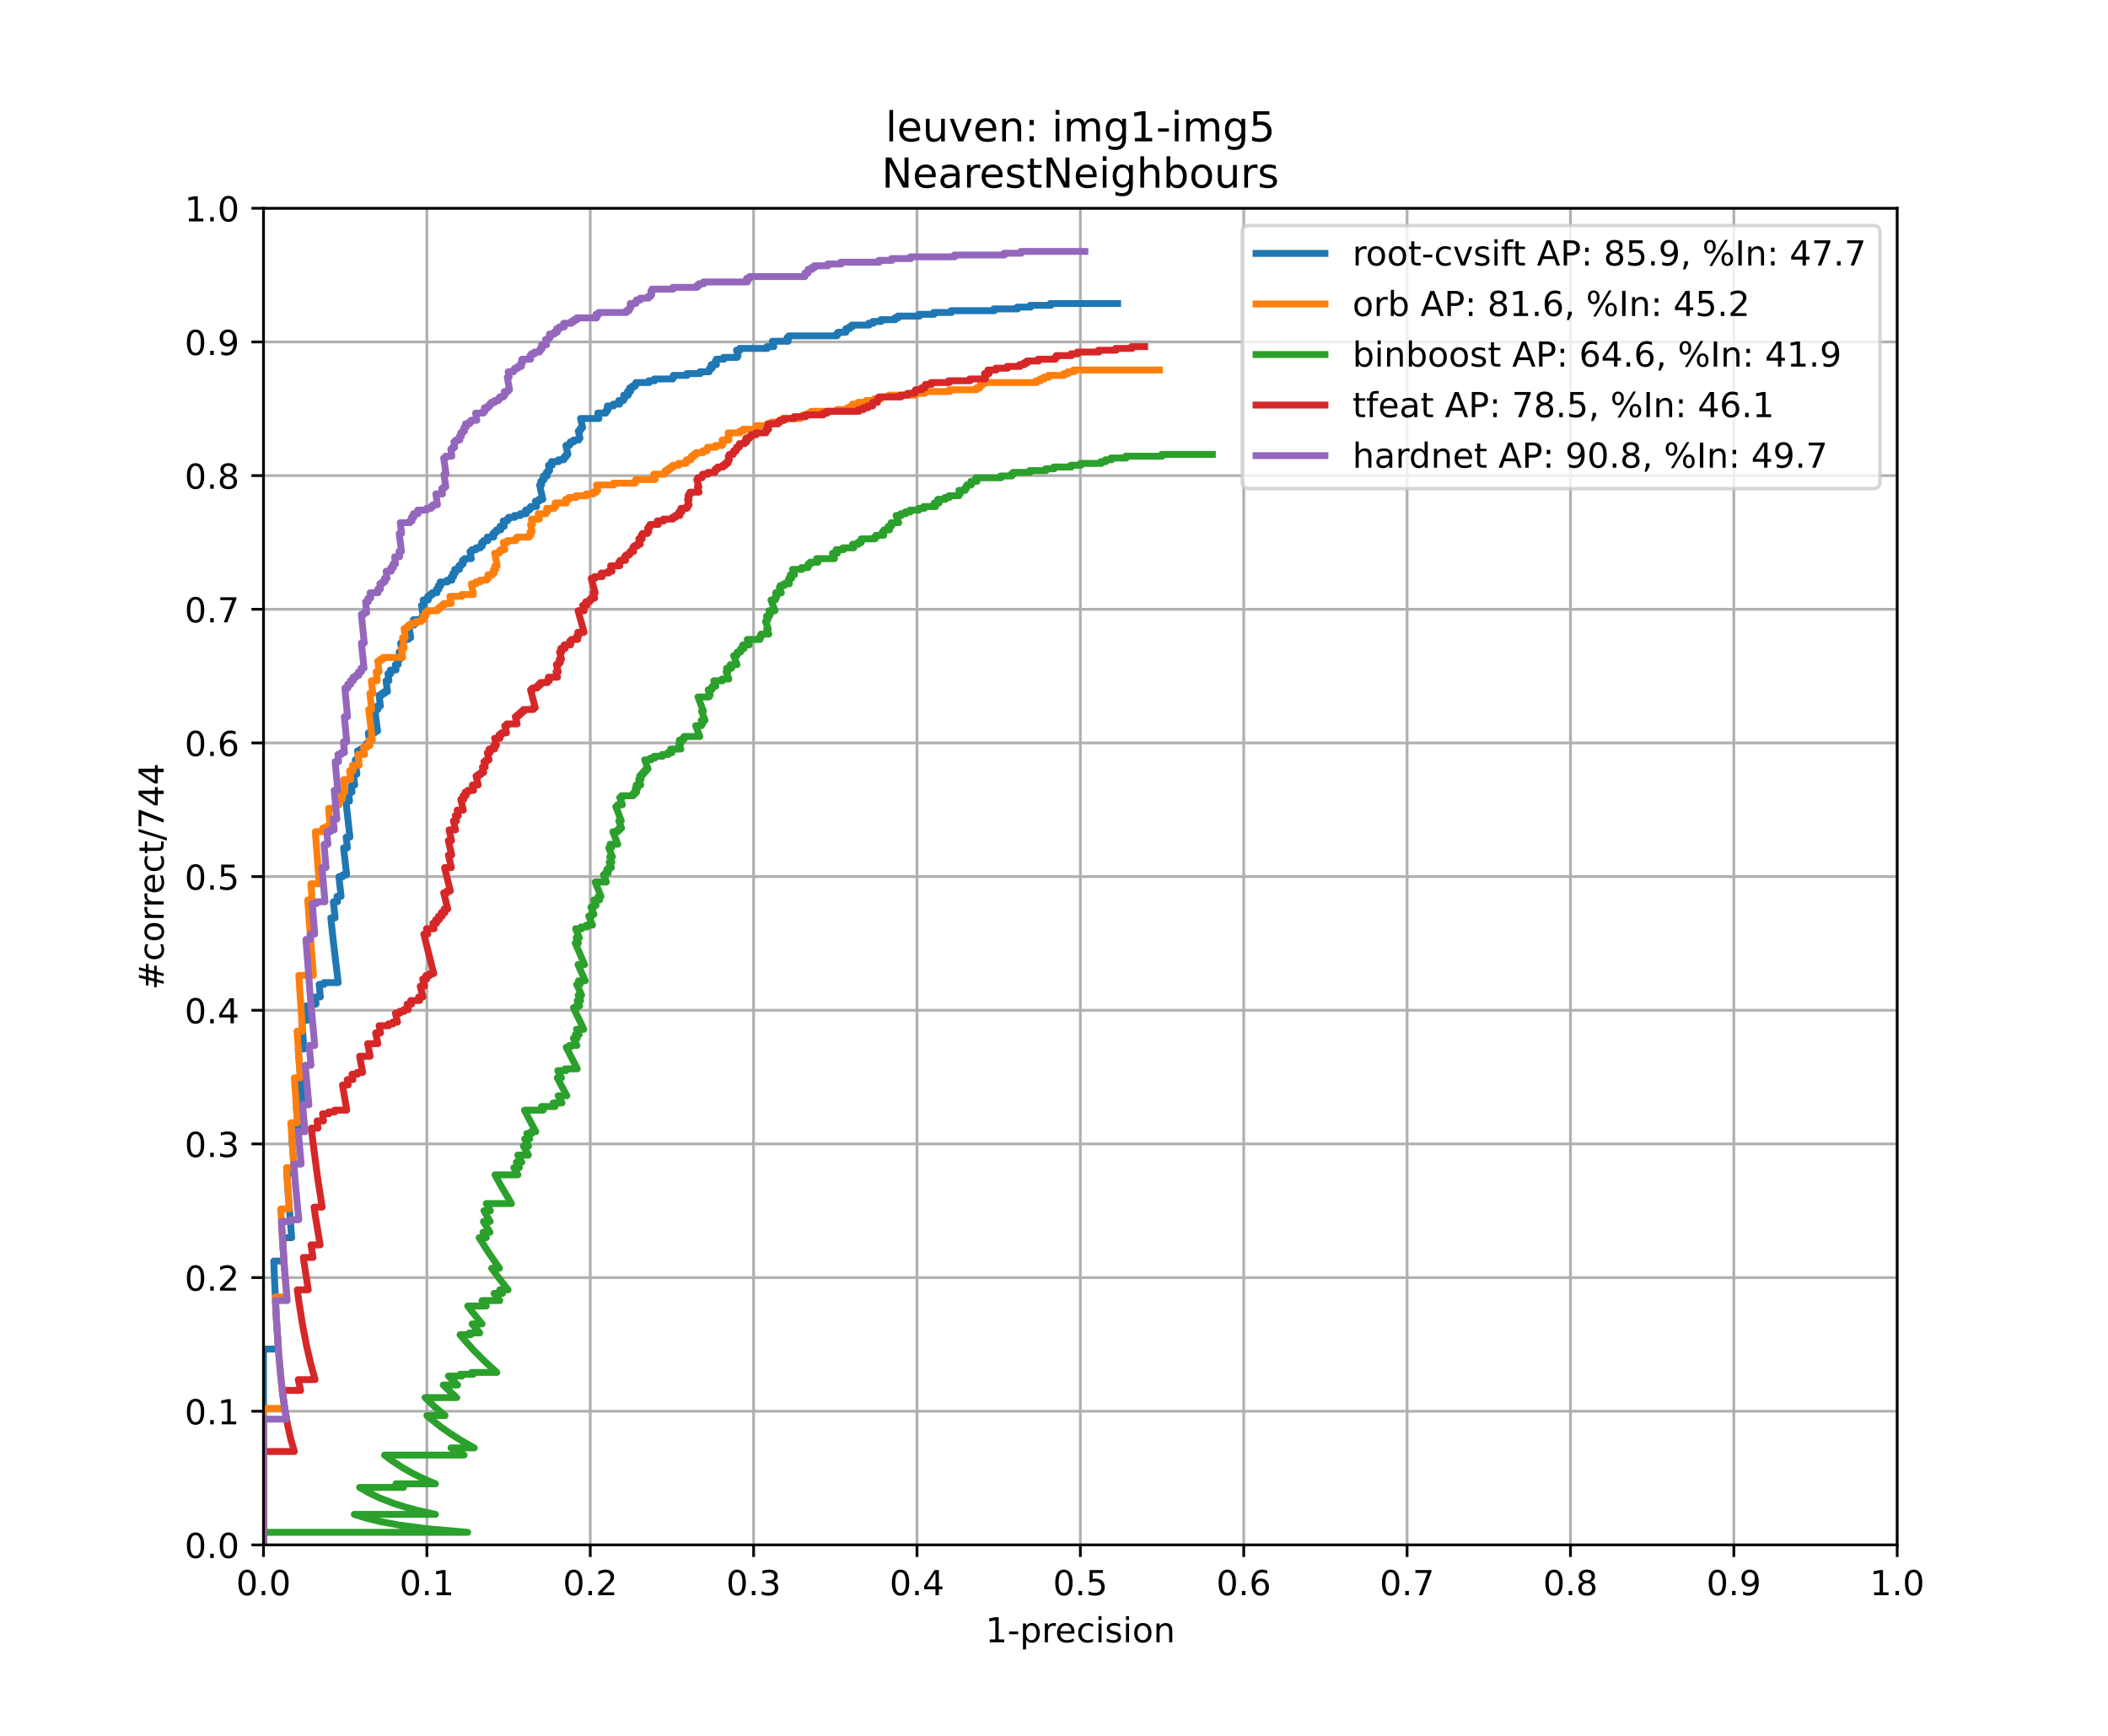 <?xml version="1.0" encoding="utf-8" standalone="no"?>
<!DOCTYPE svg PUBLIC "-//W3C//DTD SVG 1.1//EN"
  "http://www.w3.org/Graphics/SVG/1.1/DTD/svg11.dtd">
<!-- Created with matplotlib (https://matplotlib.org/) -->
<svg height="504pt" version="1.1" viewBox="0 0 612 504" width="612pt" xmlns="http://www.w3.org/2000/svg" xmlns:xlink="http://www.w3.org/1999/xlink">
 <defs>
  <style type="text/css">
*{stroke-linecap:butt;stroke-linejoin:round;}
  </style>
 </defs>
 <g id="figure_1">
  <g id="patch_1">
   <path d="M 0 504 
L 612 504 
L 612 0 
L 0 0 
z
" style="fill:#ffffff;"/>
  </g>
  <g id="axes_1">
   <g id="patch_2">
    <path d="M 76.5 448.56 
L 550.8 448.56 
L 550.8 60.48 
L 76.5 60.48 
z
" style="fill:#ffffff;"/>
   </g>
   <g id="matplotlib.axis_1">
    <g id="xtick_1">
     <g id="line2d_1">
      <path clip-path="url(#p7b00aefac1)" d="M 76.5 448.56 
L 76.5 60.48 
" style="fill:none;stroke:#b0b0b0;stroke-linecap:square;stroke-width:0.8;"/>
     </g>
     <g id="line2d_2">
      <defs>
       <path d="M 0 0 
L 0 3.5 
" id="m59b51c9e4a" style="stroke:#000000;stroke-width:0.8;"/>
      </defs>
      <g>
       <use style="stroke:#000000;stroke-width:0.8;" x="76.5" xlink:href="#m59b51c9e4a" y="448.56"/>
      </g>
     </g>
     <g id="text_1">
      <!-- 0.0 -->
      <defs>
       <path d="M 31.781 66.406 
Q 24.172 66.406 20.328 58.906 
Q 16.5 51.422 16.5 36.375 
Q 16.5 21.391 20.328 13.891 
Q 24.172 6.391 31.781 6.391 
Q 39.453 6.391 43.281 13.891 
Q 47.125 21.391 47.125 36.375 
Q 47.125 51.422 43.281 58.906 
Q 39.453 66.406 31.781 66.406 
z
M 31.781 74.219 
Q 44.047 74.219 50.516 64.516 
Q 56.984 54.828 56.984 36.375 
Q 56.984 17.969 50.516 8.266 
Q 44.047 -1.422 31.781 -1.422 
Q 19.531 -1.422 13.062 8.266 
Q 6.594 17.969 6.594 36.375 
Q 6.594 54.828 13.062 64.516 
Q 19.531 74.219 31.781 74.219 
z
" id="DejaVuSans-48"/>
       <path d="M 10.688 12.406 
L 21 12.406 
L 21 0 
L 10.688 0 
z
" id="DejaVuSans-46"/>
      </defs>
      <g transform="translate(68.548 463.158)scale(0.1 -0.1)">
       <use xlink:href="#DejaVuSans-48"/>
       <use x="63.623" xlink:href="#DejaVuSans-46"/>
       <use x="95.41" xlink:href="#DejaVuSans-48"/>
      </g>
     </g>
    </g>
    <g id="xtick_2">
     <g id="line2d_3">
      <path clip-path="url(#p7b00aefac1)" d="M 123.93 448.56 
L 123.93 60.48 
" style="fill:none;stroke:#b0b0b0;stroke-linecap:square;stroke-width:0.8;"/>
     </g>
     <g id="line2d_4">
      <g>
       <use style="stroke:#000000;stroke-width:0.8;" x="123.93" xlink:href="#m59b51c9e4a" y="448.56"/>
      </g>
     </g>
     <g id="text_2">
      <!-- 0.1 -->
      <defs>
       <path d="M 12.406 8.297 
L 28.516 8.297 
L 28.516 63.922 
L 10.984 60.406 
L 10.984 69.391 
L 28.422 72.906 
L 38.281 72.906 
L 38.281 8.297 
L 54.391 8.297 
L 54.391 0 
L 12.406 0 
z
" id="DejaVuSans-49"/>
      </defs>
      <g transform="translate(115.978 463.158)scale(0.1 -0.1)">
       <use xlink:href="#DejaVuSans-48"/>
       <use x="63.623" xlink:href="#DejaVuSans-46"/>
       <use x="95.41" xlink:href="#DejaVuSans-49"/>
      </g>
     </g>
    </g>
    <g id="xtick_3">
     <g id="line2d_5">
      <path clip-path="url(#p7b00aefac1)" d="M 171.36 448.56 
L 171.36 60.48 
" style="fill:none;stroke:#b0b0b0;stroke-linecap:square;stroke-width:0.8;"/>
     </g>
     <g id="line2d_6">
      <g>
       <use style="stroke:#000000;stroke-width:0.8;" x="171.36" xlink:href="#m59b51c9e4a" y="448.56"/>
      </g>
     </g>
     <g id="text_3">
      <!-- 0.2 -->
      <defs>
       <path d="M 19.188 8.297 
L 53.609 8.297 
L 53.609 0 
L 7.328 0 
L 7.328 8.297 
Q 12.938 14.109 22.625 23.891 
Q 32.328 33.688 34.812 36.531 
Q 39.547 41.844 41.422 45.531 
Q 43.312 49.219 43.312 52.781 
Q 43.312 58.594 39.234 62.25 
Q 35.156 65.922 28.609 65.922 
Q 23.969 65.922 18.812 64.312 
Q 13.672 62.703 7.812 59.422 
L 7.812 69.391 
Q 13.766 71.781 18.938 73 
Q 24.125 74.219 28.422 74.219 
Q 39.75 74.219 46.484 68.547 
Q 53.219 62.891 53.219 53.422 
Q 53.219 48.922 51.531 44.891 
Q 49.859 40.875 45.406 35.406 
Q 44.188 33.984 37.641 27.219 
Q 31.109 20.453 19.188 8.297 
z
" id="DejaVuSans-50"/>
      </defs>
      <g transform="translate(163.408 463.158)scale(0.1 -0.1)">
       <use xlink:href="#DejaVuSans-48"/>
       <use x="63.623" xlink:href="#DejaVuSans-46"/>
       <use x="95.41" xlink:href="#DejaVuSans-50"/>
      </g>
     </g>
    </g>
    <g id="xtick_4">
     <g id="line2d_7">
      <path clip-path="url(#p7b00aefac1)" d="M 218.79 448.56 
L 218.79 60.48 
" style="fill:none;stroke:#b0b0b0;stroke-linecap:square;stroke-width:0.8;"/>
     </g>
     <g id="line2d_8">
      <g>
       <use style="stroke:#000000;stroke-width:0.8;" x="218.79" xlink:href="#m59b51c9e4a" y="448.56"/>
      </g>
     </g>
     <g id="text_4">
      <!-- 0.3 -->
      <defs>
       <path d="M 40.578 39.312 
Q 47.656 37.797 51.625 33 
Q 55.609 28.219 55.609 21.188 
Q 55.609 10.406 48.188 4.484 
Q 40.766 -1.422 27.094 -1.422 
Q 22.516 -1.422 17.656 -0.516 
Q 12.797 0.391 7.625 2.203 
L 7.625 11.719 
Q 11.719 9.328 16.594 8.109 
Q 21.484 6.891 26.812 6.891 
Q 36.078 6.891 40.938 10.547 
Q 45.797 14.203 45.797 21.188 
Q 45.797 27.641 41.281 31.266 
Q 36.766 34.906 28.719 34.906 
L 20.219 34.906 
L 20.219 43.016 
L 29.109 43.016 
Q 36.375 43.016 40.234 45.922 
Q 44.094 48.828 44.094 54.297 
Q 44.094 59.906 40.109 62.906 
Q 36.141 65.922 28.719 65.922 
Q 24.656 65.922 20.016 65.031 
Q 15.375 64.156 9.812 62.312 
L 9.812 71.094 
Q 15.438 72.656 20.344 73.438 
Q 25.25 74.219 29.594 74.219 
Q 40.828 74.219 47.359 69.109 
Q 53.906 64.016 53.906 55.328 
Q 53.906 49.266 50.438 45.094 
Q 46.969 40.922 40.578 39.312 
z
" id="DejaVuSans-51"/>
      </defs>
      <g transform="translate(210.838 463.158)scale(0.1 -0.1)">
       <use xlink:href="#DejaVuSans-48"/>
       <use x="63.623" xlink:href="#DejaVuSans-46"/>
       <use x="95.41" xlink:href="#DejaVuSans-51"/>
      </g>
     </g>
    </g>
    <g id="xtick_5">
     <g id="line2d_9">
      <path clip-path="url(#p7b00aefac1)" d="M 266.22 448.56 
L 266.22 60.48 
" style="fill:none;stroke:#b0b0b0;stroke-linecap:square;stroke-width:0.8;"/>
     </g>
     <g id="line2d_10">
      <g>
       <use style="stroke:#000000;stroke-width:0.8;" x="266.22" xlink:href="#m59b51c9e4a" y="448.56"/>
      </g>
     </g>
     <g id="text_5">
      <!-- 0.4 -->
      <defs>
       <path d="M 37.797 64.312 
L 12.891 25.391 
L 37.797 25.391 
z
M 35.203 72.906 
L 47.609 72.906 
L 47.609 25.391 
L 58.016 25.391 
L 58.016 17.188 
L 47.609 17.188 
L 47.609 0 
L 37.797 0 
L 37.797 17.188 
L 4.891 17.188 
L 4.891 26.703 
z
" id="DejaVuSans-52"/>
      </defs>
      <g transform="translate(258.268 463.158)scale(0.1 -0.1)">
       <use xlink:href="#DejaVuSans-48"/>
       <use x="63.623" xlink:href="#DejaVuSans-46"/>
       <use x="95.41" xlink:href="#DejaVuSans-52"/>
      </g>
     </g>
    </g>
    <g id="xtick_6">
     <g id="line2d_11">
      <path clip-path="url(#p7b00aefac1)" d="M 313.65 448.56 
L 313.65 60.48 
" style="fill:none;stroke:#b0b0b0;stroke-linecap:square;stroke-width:0.8;"/>
     </g>
     <g id="line2d_12">
      <g>
       <use style="stroke:#000000;stroke-width:0.8;" x="313.65" xlink:href="#m59b51c9e4a" y="448.56"/>
      </g>
     </g>
     <g id="text_6">
      <!-- 0.5 -->
      <defs>
       <path d="M 10.797 72.906 
L 49.516 72.906 
L 49.516 64.594 
L 19.828 64.594 
L 19.828 46.734 
Q 21.969 47.469 24.109 47.828 
Q 26.266 48.188 28.422 48.188 
Q 40.625 48.188 47.75 41.5 
Q 54.891 34.812 54.891 23.391 
Q 54.891 11.625 47.562 5.094 
Q 40.234 -1.422 26.906 -1.422 
Q 22.312 -1.422 17.547 -0.641 
Q 12.797 0.141 7.719 1.703 
L 7.719 11.625 
Q 12.109 9.234 16.797 8.062 
Q 21.484 6.891 26.703 6.891 
Q 35.156 6.891 40.078 11.328 
Q 45.016 15.766 45.016 23.391 
Q 45.016 31 40.078 35.438 
Q 35.156 39.891 26.703 39.891 
Q 22.75 39.891 18.812 39.016 
Q 14.891 38.141 10.797 36.281 
z
" id="DejaVuSans-53"/>
      </defs>
      <g transform="translate(305.698 463.158)scale(0.1 -0.1)">
       <use xlink:href="#DejaVuSans-48"/>
       <use x="63.623" xlink:href="#DejaVuSans-46"/>
       <use x="95.41" xlink:href="#DejaVuSans-53"/>
      </g>
     </g>
    </g>
    <g id="xtick_7">
     <g id="line2d_13">
      <path clip-path="url(#p7b00aefac1)" d="M 361.08 448.56 
L 361.08 60.48 
" style="fill:none;stroke:#b0b0b0;stroke-linecap:square;stroke-width:0.8;"/>
     </g>
     <g id="line2d_14">
      <g>
       <use style="stroke:#000000;stroke-width:0.8;" x="361.08" xlink:href="#m59b51c9e4a" y="448.56"/>
      </g>
     </g>
     <g id="text_7">
      <!-- 0.6 -->
      <defs>
       <path d="M 33.016 40.375 
Q 26.375 40.375 22.484 35.828 
Q 18.609 31.297 18.609 23.391 
Q 18.609 15.531 22.484 10.953 
Q 26.375 6.391 33.016 6.391 
Q 39.656 6.391 43.531 10.953 
Q 47.406 15.531 47.406 23.391 
Q 47.406 31.297 43.531 35.828 
Q 39.656 40.375 33.016 40.375 
z
M 52.594 71.297 
L 52.594 62.312 
Q 48.875 64.062 45.094 64.984 
Q 41.312 65.922 37.594 65.922 
Q 27.828 65.922 22.672 59.328 
Q 17.531 52.734 16.797 39.406 
Q 19.672 43.656 24.016 45.922 
Q 28.375 48.188 33.594 48.188 
Q 44.578 48.188 50.953 41.516 
Q 57.328 34.859 57.328 23.391 
Q 57.328 12.156 50.688 5.359 
Q 44.047 -1.422 33.016 -1.422 
Q 20.359 -1.422 13.672 8.266 
Q 6.984 17.969 6.984 36.375 
Q 6.984 53.656 15.188 63.938 
Q 23.391 74.219 37.203 74.219 
Q 40.922 74.219 44.703 73.484 
Q 48.484 72.75 52.594 71.297 
z
" id="DejaVuSans-54"/>
      </defs>
      <g transform="translate(353.128 463.158)scale(0.1 -0.1)">
       <use xlink:href="#DejaVuSans-48"/>
       <use x="63.623" xlink:href="#DejaVuSans-46"/>
       <use x="95.41" xlink:href="#DejaVuSans-54"/>
      </g>
     </g>
    </g>
    <g id="xtick_8">
     <g id="line2d_15">
      <path clip-path="url(#p7b00aefac1)" d="M 408.51 448.56 
L 408.51 60.48 
" style="fill:none;stroke:#b0b0b0;stroke-linecap:square;stroke-width:0.8;"/>
     </g>
     <g id="line2d_16">
      <g>
       <use style="stroke:#000000;stroke-width:0.8;" x="408.51" xlink:href="#m59b51c9e4a" y="448.56"/>
      </g>
     </g>
     <g id="text_8">
      <!-- 0.7 -->
      <defs>
       <path d="M 8.203 72.906 
L 55.078 72.906 
L 55.078 68.703 
L 28.609 0 
L 18.312 0 
L 43.219 64.594 
L 8.203 64.594 
z
" id="DejaVuSans-55"/>
      </defs>
      <g transform="translate(400.558 463.158)scale(0.1 -0.1)">
       <use xlink:href="#DejaVuSans-48"/>
       <use x="63.623" xlink:href="#DejaVuSans-46"/>
       <use x="95.41" xlink:href="#DejaVuSans-55"/>
      </g>
     </g>
    </g>
    <g id="xtick_9">
     <g id="line2d_17">
      <path clip-path="url(#p7b00aefac1)" d="M 455.94 448.56 
L 455.94 60.48 
" style="fill:none;stroke:#b0b0b0;stroke-linecap:square;stroke-width:0.8;"/>
     </g>
     <g id="line2d_18">
      <g>
       <use style="stroke:#000000;stroke-width:0.8;" x="455.94" xlink:href="#m59b51c9e4a" y="448.56"/>
      </g>
     </g>
     <g id="text_9">
      <!-- 0.8 -->
      <defs>
       <path d="M 31.781 34.625 
Q 24.75 34.625 20.719 30.859 
Q 16.703 27.094 16.703 20.516 
Q 16.703 13.922 20.719 10.156 
Q 24.75 6.391 31.781 6.391 
Q 38.812 6.391 42.859 10.172 
Q 46.922 13.969 46.922 20.516 
Q 46.922 27.094 42.891 30.859 
Q 38.875 34.625 31.781 34.625 
z
M 21.922 38.812 
Q 15.578 40.375 12.031 44.719 
Q 8.5 49.078 8.5 55.328 
Q 8.5 64.062 14.719 69.141 
Q 20.953 74.219 31.781 74.219 
Q 42.672 74.219 48.875 69.141 
Q 55.078 64.062 55.078 55.328 
Q 55.078 49.078 51.531 44.719 
Q 48 40.375 41.703 38.812 
Q 48.828 37.156 52.797 32.312 
Q 56.781 27.484 56.781 20.516 
Q 56.781 9.906 50.312 4.234 
Q 43.844 -1.422 31.781 -1.422 
Q 19.734 -1.422 13.25 4.234 
Q 6.781 9.906 6.781 20.516 
Q 6.781 27.484 10.781 32.312 
Q 14.797 37.156 21.922 38.812 
z
M 18.312 54.391 
Q 18.312 48.734 21.844 45.562 
Q 25.391 42.391 31.781 42.391 
Q 38.141 42.391 41.719 45.562 
Q 45.312 48.734 45.312 54.391 
Q 45.312 60.062 41.719 63.234 
Q 38.141 66.406 31.781 66.406 
Q 25.391 66.406 21.844 63.234 
Q 18.312 60.062 18.312 54.391 
z
" id="DejaVuSans-56"/>
      </defs>
      <g transform="translate(447.988 463.158)scale(0.1 -0.1)">
       <use xlink:href="#DejaVuSans-48"/>
       <use x="63.623" xlink:href="#DejaVuSans-46"/>
       <use x="95.41" xlink:href="#DejaVuSans-56"/>
      </g>
     </g>
    </g>
    <g id="xtick_10">
     <g id="line2d_19">
      <path clip-path="url(#p7b00aefac1)" d="M 503.37 448.56 
L 503.37 60.48 
" style="fill:none;stroke:#b0b0b0;stroke-linecap:square;stroke-width:0.8;"/>
     </g>
     <g id="line2d_20">
      <g>
       <use style="stroke:#000000;stroke-width:0.8;" x="503.37" xlink:href="#m59b51c9e4a" y="448.56"/>
      </g>
     </g>
     <g id="text_10">
      <!-- 0.9 -->
      <defs>
       <path d="M 10.984 1.516 
L 10.984 10.5 
Q 14.703 8.734 18.5 7.812 
Q 22.312 6.891 25.984 6.891 
Q 35.75 6.891 40.891 13.453 
Q 46.047 20.016 46.781 33.406 
Q 43.953 29.203 39.594 26.953 
Q 35.25 24.703 29.984 24.703 
Q 19.047 24.703 12.672 31.312 
Q 6.297 37.938 6.297 49.422 
Q 6.297 60.641 12.938 67.422 
Q 19.578 74.219 30.609 74.219 
Q 43.266 74.219 49.922 64.516 
Q 56.594 54.828 56.594 36.375 
Q 56.594 19.141 48.406 8.859 
Q 40.234 -1.422 26.422 -1.422 
Q 22.703 -1.422 18.891 -0.688 
Q 15.094 0.047 10.984 1.516 
z
M 30.609 32.422 
Q 37.25 32.422 41.125 36.953 
Q 45.016 41.5 45.016 49.422 
Q 45.016 57.281 41.125 61.844 
Q 37.25 66.406 30.609 66.406 
Q 23.969 66.406 20.094 61.844 
Q 16.219 57.281 16.219 49.422 
Q 16.219 41.5 20.094 36.953 
Q 23.969 32.422 30.609 32.422 
z
" id="DejaVuSans-57"/>
      </defs>
      <g transform="translate(495.418 463.158)scale(0.1 -0.1)">
       <use xlink:href="#DejaVuSans-48"/>
       <use x="63.623" xlink:href="#DejaVuSans-46"/>
       <use x="95.41" xlink:href="#DejaVuSans-57"/>
      </g>
     </g>
    </g>
    <g id="xtick_11">
     <g id="line2d_21">
      <path clip-path="url(#p7b00aefac1)" d="M 550.8 448.56 
L 550.8 60.48 
" style="fill:none;stroke:#b0b0b0;stroke-linecap:square;stroke-width:0.8;"/>
     </g>
     <g id="line2d_22">
      <g>
       <use style="stroke:#000000;stroke-width:0.8;" x="550.8" xlink:href="#m59b51c9e4a" y="448.56"/>
      </g>
     </g>
     <g id="text_11">
      <!-- 1.0 -->
      <g transform="translate(542.848 463.158)scale(0.1 -0.1)">
       <use xlink:href="#DejaVuSans-49"/>
       <use x="63.623" xlink:href="#DejaVuSans-46"/>
       <use x="95.41" xlink:href="#DejaVuSans-48"/>
      </g>
     </g>
    </g>
    <g id="text_12">
     <!-- 1-precision -->
     <defs>
      <path d="M 4.891 31.391 
L 31.203 31.391 
L 31.203 23.391 
L 4.891 23.391 
z
" id="DejaVuSans-45"/>
      <path d="M 18.109 8.203 
L 18.109 -20.797 
L 9.078 -20.797 
L 9.078 54.688 
L 18.109 54.688 
L 18.109 46.391 
Q 20.953 51.266 25.266 53.625 
Q 29.594 56 35.594 56 
Q 45.562 56 51.781 48.094 
Q 58.016 40.188 58.016 27.297 
Q 58.016 14.406 51.781 6.484 
Q 45.562 -1.422 35.594 -1.422 
Q 29.594 -1.422 25.266 0.953 
Q 20.953 3.328 18.109 8.203 
z
M 48.688 27.297 
Q 48.688 37.203 44.609 42.844 
Q 40.531 48.484 33.406 48.484 
Q 26.266 48.484 22.188 42.844 
Q 18.109 37.203 18.109 27.297 
Q 18.109 17.391 22.188 11.75 
Q 26.266 6.109 33.406 6.109 
Q 40.531 6.109 44.609 11.75 
Q 48.688 17.391 48.688 27.297 
z
" id="DejaVuSans-112"/>
      <path d="M 41.109 46.297 
Q 39.594 47.172 37.812 47.578 
Q 36.031 48 33.891 48 
Q 26.266 48 22.188 43.047 
Q 18.109 38.094 18.109 28.812 
L 18.109 0 
L 9.078 0 
L 9.078 54.688 
L 18.109 54.688 
L 18.109 46.188 
Q 20.953 51.172 25.484 53.578 
Q 30.031 56 36.531 56 
Q 37.453 56 38.578 55.875 
Q 39.703 55.766 41.062 55.516 
z
" id="DejaVuSans-114"/>
      <path d="M 56.203 29.594 
L 56.203 25.203 
L 14.891 25.203 
Q 15.484 15.922 20.484 11.062 
Q 25.484 6.203 34.422 6.203 
Q 39.594 6.203 44.453 7.469 
Q 49.312 8.734 54.109 11.281 
L 54.109 2.781 
Q 49.266 0.734 44.188 -0.344 
Q 39.109 -1.422 33.891 -1.422 
Q 20.797 -1.422 13.156 6.188 
Q 5.516 13.812 5.516 26.812 
Q 5.516 40.234 12.766 48.109 
Q 20.016 56 32.328 56 
Q 43.359 56 49.781 48.891 
Q 56.203 41.797 56.203 29.594 
z
M 47.219 32.234 
Q 47.125 39.594 43.094 43.984 
Q 39.062 48.391 32.422 48.391 
Q 24.906 48.391 20.391 44.141 
Q 15.875 39.891 15.188 32.172 
z
" id="DejaVuSans-101"/>
      <path d="M 48.781 52.594 
L 48.781 44.188 
Q 44.969 46.297 41.141 47.344 
Q 37.312 48.391 33.406 48.391 
Q 24.656 48.391 19.812 42.844 
Q 14.984 37.312 14.984 27.297 
Q 14.984 17.281 19.812 11.734 
Q 24.656 6.203 33.406 6.203 
Q 37.312 6.203 41.141 7.25 
Q 44.969 8.297 48.781 10.406 
L 48.781 2.094 
Q 45.016 0.344 40.984 -0.531 
Q 36.969 -1.422 32.422 -1.422 
Q 20.062 -1.422 12.781 6.344 
Q 5.516 14.109 5.516 27.297 
Q 5.516 40.672 12.859 48.328 
Q 20.219 56 33.016 56 
Q 37.156 56 41.109 55.141 
Q 45.062 54.297 48.781 52.594 
z
" id="DejaVuSans-99"/>
      <path d="M 9.422 54.688 
L 18.406 54.688 
L 18.406 0 
L 9.422 0 
z
M 9.422 75.984 
L 18.406 75.984 
L 18.406 64.594 
L 9.422 64.594 
z
" id="DejaVuSans-105"/>
      <path d="M 44.281 53.078 
L 44.281 44.578 
Q 40.484 46.531 36.375 47.5 
Q 32.281 48.484 27.875 48.484 
Q 21.188 48.484 17.844 46.438 
Q 14.5 44.391 14.5 40.281 
Q 14.5 37.156 16.891 35.375 
Q 19.281 33.594 26.516 31.984 
L 29.594 31.297 
Q 39.156 29.25 43.188 25.516 
Q 47.219 21.781 47.219 15.094 
Q 47.219 7.469 41.188 3.016 
Q 35.156 -1.422 24.609 -1.422 
Q 20.219 -1.422 15.453 -0.562 
Q 10.688 0.297 5.422 2 
L 5.422 11.281 
Q 10.406 8.688 15.234 7.391 
Q 20.062 6.109 24.812 6.109 
Q 31.156 6.109 34.562 8.281 
Q 37.984 10.453 37.984 14.406 
Q 37.984 18.062 35.516 20.016 
Q 33.062 21.969 24.703 23.781 
L 21.578 24.516 
Q 13.234 26.266 9.516 29.906 
Q 5.812 33.547 5.812 39.891 
Q 5.812 47.609 11.281 51.797 
Q 16.75 56 26.812 56 
Q 31.781 56 36.172 55.266 
Q 40.578 54.547 44.281 53.078 
z
" id="DejaVuSans-115"/>
      <path d="M 30.609 48.391 
Q 23.391 48.391 19.188 42.75 
Q 14.984 37.109 14.984 27.297 
Q 14.984 17.484 19.156 11.844 
Q 23.344 6.203 30.609 6.203 
Q 37.797 6.203 41.984 11.859 
Q 46.188 17.531 46.188 27.297 
Q 46.188 37.016 41.984 42.703 
Q 37.797 48.391 30.609 48.391 
z
M 30.609 56 
Q 42.328 56 49.016 48.375 
Q 55.719 40.766 55.719 27.297 
Q 55.719 13.875 49.016 6.219 
Q 42.328 -1.422 30.609 -1.422 
Q 18.844 -1.422 12.172 6.219 
Q 5.516 13.875 5.516 27.297 
Q 5.516 40.766 12.172 48.375 
Q 18.844 56 30.609 56 
z
" id="DejaVuSans-111"/>
      <path d="M 54.891 33.016 
L 54.891 0 
L 45.906 0 
L 45.906 32.719 
Q 45.906 40.484 42.875 44.328 
Q 39.844 48.188 33.797 48.188 
Q 26.516 48.188 22.312 43.547 
Q 18.109 38.922 18.109 30.906 
L 18.109 0 
L 9.078 0 
L 9.078 54.688 
L 18.109 54.688 
L 18.109 46.188 
Q 21.344 51.125 25.703 53.562 
Q 30.078 56 35.797 56 
Q 45.219 56 50.047 50.172 
Q 54.891 44.344 54.891 33.016 
z
" id="DejaVuSans-110"/>
     </defs>
     <g transform="translate(286.111 476.837)scale(0.1 -0.1)">
      <use xlink:href="#DejaVuSans-49"/>
      <use x="63.623" xlink:href="#DejaVuSans-45"/>
      <use x="99.707" xlink:href="#DejaVuSans-112"/>
      <use x="163.184" xlink:href="#DejaVuSans-114"/>
      <use x="202.047" xlink:href="#DejaVuSans-101"/>
      <use x="263.57" xlink:href="#DejaVuSans-99"/>
      <use x="318.551" xlink:href="#DejaVuSans-105"/>
      <use x="346.334" xlink:href="#DejaVuSans-115"/>
      <use x="398.434" xlink:href="#DejaVuSans-105"/>
      <use x="426.217" xlink:href="#DejaVuSans-111"/>
      <use x="487.398" xlink:href="#DejaVuSans-110"/>
     </g>
    </g>
   </g>
   <g id="matplotlib.axis_2">
    <g id="ytick_1">
     <g id="line2d_23">
      <path clip-path="url(#p7b00aefac1)" d="M 76.5 448.56 
L 550.8 448.56 
" style="fill:none;stroke:#b0b0b0;stroke-linecap:square;stroke-width:0.8;"/>
     </g>
     <g id="line2d_24">
      <defs>
       <path d="M 0 0 
L -3.5 0 
" id="mf63176ccf1" style="stroke:#000000;stroke-width:0.8;"/>
      </defs>
      <g>
       <use style="stroke:#000000;stroke-width:0.8;" x="76.5" xlink:href="#mf63176ccf1" y="448.56"/>
      </g>
     </g>
     <g id="text_13">
      <!-- 0.0 -->
      <g transform="translate(53.597 452.359)scale(0.1 -0.1)">
       <use xlink:href="#DejaVuSans-48"/>
       <use x="63.623" xlink:href="#DejaVuSans-46"/>
       <use x="95.41" xlink:href="#DejaVuSans-48"/>
      </g>
     </g>
    </g>
    <g id="ytick_2">
     <g id="line2d_25">
      <path clip-path="url(#p7b00aefac1)" d="M 76.5 409.752 
L 550.8 409.752 
" style="fill:none;stroke:#b0b0b0;stroke-linecap:square;stroke-width:0.8;"/>
     </g>
     <g id="line2d_26">
      <g>
       <use style="stroke:#000000;stroke-width:0.8;" x="76.5" xlink:href="#mf63176ccf1" y="409.752"/>
      </g>
     </g>
     <g id="text_14">
      <!-- 0.1 -->
      <g transform="translate(53.597 413.551)scale(0.1 -0.1)">
       <use xlink:href="#DejaVuSans-48"/>
       <use x="63.623" xlink:href="#DejaVuSans-46"/>
       <use x="95.41" xlink:href="#DejaVuSans-49"/>
      </g>
     </g>
    </g>
    <g id="ytick_3">
     <g id="line2d_27">
      <path clip-path="url(#p7b00aefac1)" d="M 76.5 370.944 
L 550.8 370.944 
" style="fill:none;stroke:#b0b0b0;stroke-linecap:square;stroke-width:0.8;"/>
     </g>
     <g id="line2d_28">
      <g>
       <use style="stroke:#000000;stroke-width:0.8;" x="76.5" xlink:href="#mf63176ccf1" y="370.944"/>
      </g>
     </g>
     <g id="text_15">
      <!-- 0.2 -->
      <g transform="translate(53.597 374.743)scale(0.1 -0.1)">
       <use xlink:href="#DejaVuSans-48"/>
       <use x="63.623" xlink:href="#DejaVuSans-46"/>
       <use x="95.41" xlink:href="#DejaVuSans-50"/>
      </g>
     </g>
    </g>
    <g id="ytick_4">
     <g id="line2d_29">
      <path clip-path="url(#p7b00aefac1)" d="M 76.5 332.136 
L 550.8 332.136 
" style="fill:none;stroke:#b0b0b0;stroke-linecap:square;stroke-width:0.8;"/>
     </g>
     <g id="line2d_30">
      <g>
       <use style="stroke:#000000;stroke-width:0.8;" x="76.5" xlink:href="#mf63176ccf1" y="332.136"/>
      </g>
     </g>
     <g id="text_16">
      <!-- 0.3 -->
      <g transform="translate(53.597 335.935)scale(0.1 -0.1)">
       <use xlink:href="#DejaVuSans-48"/>
       <use x="63.623" xlink:href="#DejaVuSans-46"/>
       <use x="95.41" xlink:href="#DejaVuSans-51"/>
      </g>
     </g>
    </g>
    <g id="ytick_5">
     <g id="line2d_31">
      <path clip-path="url(#p7b00aefac1)" d="M 76.5 293.328 
L 550.8 293.328 
" style="fill:none;stroke:#b0b0b0;stroke-linecap:square;stroke-width:0.8;"/>
     </g>
     <g id="line2d_32">
      <g>
       <use style="stroke:#000000;stroke-width:0.8;" x="76.5" xlink:href="#mf63176ccf1" y="293.328"/>
      </g>
     </g>
     <g id="text_17">
      <!-- 0.4 -->
      <g transform="translate(53.597 297.127)scale(0.1 -0.1)">
       <use xlink:href="#DejaVuSans-48"/>
       <use x="63.623" xlink:href="#DejaVuSans-46"/>
       <use x="95.41" xlink:href="#DejaVuSans-52"/>
      </g>
     </g>
    </g>
    <g id="ytick_6">
     <g id="line2d_33">
      <path clip-path="url(#p7b00aefac1)" d="M 76.5 254.52 
L 550.8 254.52 
" style="fill:none;stroke:#b0b0b0;stroke-linecap:square;stroke-width:0.8;"/>
     </g>
     <g id="line2d_34">
      <g>
       <use style="stroke:#000000;stroke-width:0.8;" x="76.5" xlink:href="#mf63176ccf1" y="254.52"/>
      </g>
     </g>
     <g id="text_18">
      <!-- 0.5 -->
      <g transform="translate(53.597 258.319)scale(0.1 -0.1)">
       <use xlink:href="#DejaVuSans-48"/>
       <use x="63.623" xlink:href="#DejaVuSans-46"/>
       <use x="95.41" xlink:href="#DejaVuSans-53"/>
      </g>
     </g>
    </g>
    <g id="ytick_7">
     <g id="line2d_35">
      <path clip-path="url(#p7b00aefac1)" d="M 76.5 215.712 
L 550.8 215.712 
" style="fill:none;stroke:#b0b0b0;stroke-linecap:square;stroke-width:0.8;"/>
     </g>
     <g id="line2d_36">
      <g>
       <use style="stroke:#000000;stroke-width:0.8;" x="76.5" xlink:href="#mf63176ccf1" y="215.712"/>
      </g>
     </g>
     <g id="text_19">
      <!-- 0.6 -->
      <g transform="translate(53.597 219.511)scale(0.1 -0.1)">
       <use xlink:href="#DejaVuSans-48"/>
       <use x="63.623" xlink:href="#DejaVuSans-46"/>
       <use x="95.41" xlink:href="#DejaVuSans-54"/>
      </g>
     </g>
    </g>
    <g id="ytick_8">
     <g id="line2d_37">
      <path clip-path="url(#p7b00aefac1)" d="M 76.5 176.904 
L 550.8 176.904 
" style="fill:none;stroke:#b0b0b0;stroke-linecap:square;stroke-width:0.8;"/>
     </g>
     <g id="line2d_38">
      <g>
       <use style="stroke:#000000;stroke-width:0.8;" x="76.5" xlink:href="#mf63176ccf1" y="176.904"/>
      </g>
     </g>
     <g id="text_20">
      <!-- 0.7 -->
      <g transform="translate(53.597 180.703)scale(0.1 -0.1)">
       <use xlink:href="#DejaVuSans-48"/>
       <use x="63.623" xlink:href="#DejaVuSans-46"/>
       <use x="95.41" xlink:href="#DejaVuSans-55"/>
      </g>
     </g>
    </g>
    <g id="ytick_9">
     <g id="line2d_39">
      <path clip-path="url(#p7b00aefac1)" d="M 76.5 138.096 
L 550.8 138.096 
" style="fill:none;stroke:#b0b0b0;stroke-linecap:square;stroke-width:0.8;"/>
     </g>
     <g id="line2d_40">
      <g>
       <use style="stroke:#000000;stroke-width:0.8;" x="76.5" xlink:href="#mf63176ccf1" y="138.096"/>
      </g>
     </g>
     <g id="text_21">
      <!-- 0.8 -->
      <g transform="translate(53.597 141.895)scale(0.1 -0.1)">
       <use xlink:href="#DejaVuSans-48"/>
       <use x="63.623" xlink:href="#DejaVuSans-46"/>
       <use x="95.41" xlink:href="#DejaVuSans-56"/>
      </g>
     </g>
    </g>
    <g id="ytick_10">
     <g id="line2d_41">
      <path clip-path="url(#p7b00aefac1)" d="M 76.5 99.288 
L 550.8 99.288 
" style="fill:none;stroke:#b0b0b0;stroke-linecap:square;stroke-width:0.8;"/>
     </g>
     <g id="line2d_42">
      <g>
       <use style="stroke:#000000;stroke-width:0.8;" x="76.5" xlink:href="#mf63176ccf1" y="99.288"/>
      </g>
     </g>
     <g id="text_22">
      <!-- 0.9 -->
      <g transform="translate(53.597 103.087)scale(0.1 -0.1)">
       <use xlink:href="#DejaVuSans-48"/>
       <use x="63.623" xlink:href="#DejaVuSans-46"/>
       <use x="95.41" xlink:href="#DejaVuSans-57"/>
      </g>
     </g>
    </g>
    <g id="ytick_11">
     <g id="line2d_43">
      <path clip-path="url(#p7b00aefac1)" d="M 76.5 60.48 
L 550.8 60.48 
" style="fill:none;stroke:#b0b0b0;stroke-linecap:square;stroke-width:0.8;"/>
     </g>
     <g id="line2d_44">
      <g>
       <use style="stroke:#000000;stroke-width:0.8;" x="76.5" xlink:href="#mf63176ccf1" y="60.48"/>
      </g>
     </g>
     <g id="text_23">
      <!-- 1.0 -->
      <g transform="translate(53.597 64.279)scale(0.1 -0.1)">
       <use xlink:href="#DejaVuSans-49"/>
       <use x="63.623" xlink:href="#DejaVuSans-46"/>
       <use x="95.41" xlink:href="#DejaVuSans-48"/>
      </g>
     </g>
    </g>
    <g id="text_24">
     <!-- #correct/744 -->
     <defs>
      <path d="M 51.125 44 
L 36.922 44 
L 32.812 27.688 
L 47.125 27.688 
z
M 43.797 71.781 
L 38.719 51.516 
L 52.984 51.516 
L 58.109 71.781 
L 65.922 71.781 
L 60.891 51.516 
L 76.125 51.516 
L 76.125 44 
L 58.984 44 
L 54.984 27.688 
L 70.516 27.688 
L 70.516 20.219 
L 53.078 20.219 
L 48 0 
L 40.188 0 
L 45.219 20.219 
L 30.906 20.219 
L 25.875 0 
L 18.016 0 
L 23.094 20.219 
L 7.719 20.219 
L 7.719 27.688 
L 24.906 27.688 
L 29 44 
L 13.281 44 
L 13.281 51.516 
L 30.906 51.516 
L 35.891 71.781 
z
" id="DejaVuSans-35"/>
      <path d="M 18.312 70.219 
L 18.312 54.688 
L 36.812 54.688 
L 36.812 47.703 
L 18.312 47.703 
L 18.312 18.016 
Q 18.312 11.328 20.141 9.422 
Q 21.969 7.516 27.594 7.516 
L 36.812 7.516 
L 36.812 0 
L 27.594 0 
Q 17.188 0 13.234 3.875 
Q 9.281 7.766 9.281 18.016 
L 9.281 47.703 
L 2.688 47.703 
L 2.688 54.688 
L 9.281 54.688 
L 9.281 70.219 
z
" id="DejaVuSans-116"/>
      <path d="M 25.391 72.906 
L 33.688 72.906 
L 8.297 -9.281 
L 0 -9.281 
z
" id="DejaVuSans-47"/>
     </defs>
     <g transform="translate(47.517 287.443)rotate(-90)scale(0.1 -0.1)">
      <use xlink:href="#DejaVuSans-35"/>
      <use x="83.789" xlink:href="#DejaVuSans-99"/>
      <use x="138.77" xlink:href="#DejaVuSans-111"/>
      <use x="199.951" xlink:href="#DejaVuSans-114"/>
      <use x="239.314" xlink:href="#DejaVuSans-114"/>
      <use x="278.178" xlink:href="#DejaVuSans-101"/>
      <use x="339.701" xlink:href="#DejaVuSans-99"/>
      <use x="394.682" xlink:href="#DejaVuSans-116"/>
      <use x="433.891" xlink:href="#DejaVuSans-47"/>
      <use x="467.582" xlink:href="#DejaVuSans-55"/>
      <use x="531.205" xlink:href="#DejaVuSans-52"/>
      <use x="594.828" xlink:href="#DejaVuSans-52"/>
     </g>
    </g>
   </g>
   <g id="line2d_45">
    <path clip-path="url(#p7b00aefac1)" d="M 76.5 448.038 
L 76.5 391.704 
L 80.812 391.704 
L 80.177 381.794 
L 79.58 368.753 
L 79.483 366.145 
L 82.429 366.145 
L 81.983 359.364 
L 84.678 359.364 
L 83.76 347.889 
L 83.276 340.586 
L 85.491 340.586 
L 84.678 329.632 
L 86.678 329.632 
L 86.024 321.286 
L 87.883 321.286 
L 86.811 307.725 
L 86.591 304.595 
L 88.232 304.595 
L 87.604 296.249 
L 89.148 296.249 
L 88.819 292.076 
L 90.315 292.076 
L 90.27 291.555 
L 91.751 291.555 
L 91.557 289.468 
L 93.01 289.468 
L 92.653 285.817 
L 94.067 285.817 
L 94.013 285.295 
L 98.191 285.295 
L 96.712 272.776 
L 96.045 266.517 
L 97.291 266.517 
L 96.791 261.823 
L 98.002 261.823 
L 97.831 260.258 
L 99.026 260.258 
L 98.391 254.52 
L 99.548 254.52 
L 99.489 253.998 
L 100.637 253.998 
L 99.75 246.174 
L 100.853 246.174 
L 100.501 243.045 
L 101.583 243.045 
L 100.433 232.612 
L 101.463 232.612 
L 101.181 230.004 
L 102.196 230.004 
L 101.966 227.918 
L 102.968 227.918 
L 102.618 224.788 
L 103.603 224.788 
L 103.135 220.615 
L 104.099 220.615 
L 103.805 218.007 
L 104.756 218.007 
L 104.696 217.485 
L 105.641 217.485 
L 105.58 216.964 
L 106.519 216.964 
L 106.393 215.921 
L 107.325 215.921 
L 106.942 212.791 
L 108.772 212.791 
L 108.706 212.269 
L 109.613 212.269 
L 108.817 206.01 
L 109.701 206.01 
L 109.569 204.967 
L 110.446 204.967 
L 110.046 201.837 
L 110.91 201.837 
L 110.843 201.315 
L 111.702 201.315 
L 111.633 200.794 
L 112.488 200.794 
L 112.073 197.664 
L 112.915 197.664 
L 112.637 195.578 
L 113.47 195.578 
L 113.33 194.535 
L 114.981 194.535 
L 114.764 192.97 
L 115.581 192.97 
L 115.363 191.405 
L 116.172 191.405 
L 115.879 189.318 
L 116.68 189.318 
L 116.314 186.71 
L 117.105 186.71 
L 116.958 185.667 
L 118.527 185.667 
L 118.451 185.145 
L 119.23 185.145 
L 118.698 181.494 
L 120.23 181.494 
L 119.998 179.929 
L 122.266 179.929 
L 122.186 179.408 
L 122.935 179.408 
L 122.374 175.756 
L 123.112 175.756 
L 122.872 174.192 
L 124.335 174.192 
L 124.172 173.148 
L 124.898 173.148 
L 124.816 172.627 
L 125.538 172.627 
L 125.455 172.105 
L 126.889 172.105 
L 126.72 171.062 
L 127.432 171.062 
L 127.261 170.019 
L 127.968 170.019 
L 127.797 168.975 
L 129.898 168.975 
L 129.81 168.454 
L 131.197 168.454 
L 131.017 167.411 
L 131.705 167.411 
L 131.525 166.367 
L 132.209 166.367 
L 132.028 165.324 
L 133.385 165.324 
L 133.201 164.281 
L 133.875 164.281 
L 133.783 163.759 
L 134.453 163.759 
L 134.267 162.716 
L 134.934 162.716 
L 134.84 162.195 
L 136.824 162.195 
L 136.443 160.108 
L 137.097 160.108 
L 137.001 159.586 
L 138.3 159.586 
L 138.204 159.065 
L 139.493 159.065 
L 139.395 158.543 
L 140.036 158.543 
L 139.838 157.5 
L 140.475 157.5 
L 140.376 156.978 
L 141.643 156.978 
L 141.443 155.935 
L 143.323 155.935 
L 143.119 154.892 
L 143.741 154.892 
L 143.638 154.37 
L 144.257 154.37 
L 144.154 153.849 
L 145.385 153.849 
L 145.177 152.805 
L 146.397 152.805 
L 146.083 151.241 
L 147.291 151.241 
L 147.186 150.719 
L 147.786 150.719 
L 147.68 150.197 
L 149.469 150.197 
L 149.361 149.676 
L 151.132 149.676 
L 151.023 149.154 
L 152.776 149.154 
L 152.554 148.111 
L 153.712 148.111 
L 153.6 147.589 
L 154.175 147.589 
L 154.063 147.068 
L 155.778 147.068 
L 155.437 145.503 
L 156.568 145.503 
L 156.453 144.981 
L 157.577 144.981 
L 156.663 140.808 
L 157.218 140.808 
L 156.991 139.765 
L 157.543 139.765 
L 157.43 139.244 
L 157.979 139.244 
L 157.752 138.2 
L 158.844 138.2 
L 158.616 137.157 
L 159.158 137.157 
L 159.044 136.635 
L 159.584 136.635 
L 159.242 135.071 
L 160.315 135.071 
L 160.086 134.027 
L 162.209 134.027 
L 162.093 133.506 
L 163.669 133.506 
L 163.551 132.984 
L 164.073 132.984 
L 163.955 132.463 
L 164.475 132.463 
L 164.357 131.941 
L 164.875 131.941 
L 164.287 129.333 
L 165.313 129.333 
L 165.195 128.811 
L 165.706 128.811 
L 165.588 128.29 
L 166.604 128.29 
L 166.486 127.768 
L 167.999 127.768 
L 167.879 127.246 
L 168.38 127.246 
L 167.902 125.16 
L 168.399 125.16 
L 168.28 124.638 
L 168.776 124.638 
L 168.657 124.117 
L 169.151 124.117 
L 168.556 121.509 
L 173.885 121.509 
L 173.516 119.944 
L 175.883 119.944 
L 175.758 119.422 
L 176.228 119.422 
L 176.103 118.901 
L 176.571 118.901 
L 176.322 117.857 
L 178.178 117.857 
L 178.052 117.336 
L 179.888 117.336 
L 179.634 116.293 
L 180.997 116.293 
L 180.869 115.771 
L 181.321 115.771 
L 181.066 114.728 
L 182.412 114.728 
L 182.155 113.685 
L 183.046 113.685 
L 182.789 112.641 
L 183.674 112.641 
L 183.545 112.12 
L 184.425 112.12 
L 184.295 111.598 
L 184.733 111.598 
L 184.604 111.076 
L 188.495 111.076 
L 188.363 110.555 
L 190.065 110.555 
L 189.932 110.033 
L 195.349 110.033 
L 195.212 109.512 
L 195.621 109.512 
L 195.484 108.99 
L 199.527 108.99 
L 199.387 108.468 
L 203.335 108.468 
L 203.193 107.947 
L 205.903 107.947 
L 205.759 107.425 
L 206.142 107.425 
L 205.998 106.904 
L 206.762 106.904 
L 206.474 105.86 
L 207.989 105.86 
L 207.7 104.817 
L 208.077 104.817 
L 207.933 104.295 
L 210.171 104.295 
L 210.026 103.774 
L 214.052 103.774 
L 213.905 103.252 
L 214.266 103.252 
L 213.824 101.687 
L 214.901 101.687 
L 214.753 101.166 
L 222.779 101.166 
L 222.628 100.644 
L 224.658 100.644 
L 224.201 99.079 
L 228.833 99.079 
L 228.525 98.036 
L 229.176 98.036 
L 229.022 97.515 
L 242.985 97.515 
L 242.825 96.993 
L 243.417 96.993 
L 243.257 96.471 
L 245.602 96.471 
L 245.441 95.95 
L 245.732 95.95 
L 245.571 95.428 
L 246.727 95.428 
L 246.566 94.906 
L 247.427 94.906 
L 247.266 94.385 
L 252.329 94.385 
L 252.167 93.863 
L 253.543 93.863 
L 253.38 93.342 
L 255.824 93.342 
L 255.661 92.82 
L 259.907 92.82 
L 259.743 92.298 
L 260.785 92.298 
L 260.62 91.777 
L 266.967 91.777 
L 266.8 91.255 
L 271.2 91.255 
L 271.032 90.734 
L 276.226 90.734 
L 276.058 90.212 
L 288.657 90.212 
L 288.486 89.69 
L 295.465 89.69 
L 295.294 89.169 
L 299.227 89.169 
L 299.056 88.647 
L 305.104 88.647 
L 304.933 88.125 
L 324.459 88.125 
L 324.459 88.125 
" style="fill:none;stroke:#1f77b4;stroke-linecap:square;stroke-width:2;"/>
   </g>
   <g id="line2d_46">
    <path clip-path="url(#p7b00aefac1)" d="M 76.5 448.038 
L 76.5 408.917 
L 82.66 408.917 
L 81.89 403.18 
L 81.15 395.877 
L 80.486 387.01 
L 79.912 376.577 
L 83.276 376.577 
L 82.466 366.667 
L 81.712 354.67 
L 81.519 351.018 
L 83.989 351.018 
L 83.18 339.021 
L 85.365 339.021 
L 84.438 325.981 
L 86.381 325.981 
L 85.449 312.941 
L 87.198 312.941 
L 86.246 299.379 
L 87.831 299.379 
L 86.747 283.209 
L 91.005 283.209 
L 89.786 267.56 
L 89.354 261.301 
L 90.601 261.301 
L 90.266 256.606 
L 92.683 256.606 
L 91.539 241.48 
L 93.768 241.48 
L 93.685 240.436 
L 94.786 240.436 
L 94.742 239.915 
L 95.836 239.915 
L 95.383 234.699 
L 97.506 234.699 
L 97.409 233.655 
L 98.458 233.655 
L 98.307 232.091 
L 99.345 232.091 
L 99.137 230.004 
L 100.161 230.004 
L 99.792 226.353 
L 101.796 226.353 
L 101.518 223.745 
L 102.503 223.745 
L 102.333 222.18 
L 104.279 222.18 
L 103.922 219.05 
L 105.828 219.05 
L 105.58 216.964 
L 106.519 216.964 
L 106.456 216.442 
L 107.389 216.442 
L 107.196 214.877 
L 108.12 214.877 
L 107.038 206.01 
L 107.93 206.01 
L 107.372 201.315 
L 108.244 201.315 
L 107.813 197.664 
L 109.527 197.664 
L 109.21 195.056 
L 110.055 195.056 
L 109.674 191.926 
L 110.506 191.926 
L 110.442 191.405 
L 111.27 191.405 
L 111.205 190.883 
L 116.903 190.883 
L 116.533 188.275 
L 117.328 188.275 
L 116.884 185.145 
L 117.669 185.145 
L 117.3 182.537 
L 118.075 182.537 
L 118.001 182.016 
L 118.773 182.016 
L 118.698 181.494 
L 119.465 181.494 
L 119.389 180.973 
L 120.913 180.973 
L 120.835 180.451 
L 122.346 180.451 
L 122.266 179.929 
L 123.016 179.929 
L 122.854 178.886 
L 123.599 178.886 
L 123.436 177.843 
L 124.177 177.843 
L 124.094 177.321 
L 127.027 177.321 
L 126.94 176.8 
L 127.666 176.8 
L 127.578 176.278 
L 128.301 176.278 
L 128.212 175.756 
L 128.931 175.756 
L 128.842 175.235 
L 130.98 175.235 
L 130.615 173.148 
L 134.11 173.148 
L 134.015 172.627 
L 137.448 172.627 
L 136.851 169.497 
L 138.198 169.497 
L 138.097 168.975 
L 139.433 168.975 
L 139.331 168.454 
L 141.316 168.454 
L 141.212 167.932 
L 141.868 167.932 
L 141.659 166.889 
L 142.962 166.889 
L 142.857 166.367 
L 143.504 166.367 
L 143.292 165.324 
L 143.936 165.324 
L 143.724 164.281 
L 144.364 164.281 
L 143.625 160.63 
L 144.887 160.63 
L 144.782 160.108 
L 145.409 160.108 
L 145.303 159.586 
L 146.55 159.586 
L 146.122 157.5 
L 147.356 157.5 
L 147.248 156.978 
L 149.69 156.978 
L 149.579 156.457 
L 150.185 156.457 
L 150.074 155.935 
L 153.662 155.935 
L 153.547 155.414 
L 154.138 155.414 
L 153.908 154.37 
L 154.496 154.37 
L 154.037 152.284 
L 154.62 152.284 
L 154.277 150.719 
L 156.586 150.719 
L 156.237 149.154 
L 158.512 149.154 
L 158.394 148.633 
L 158.957 148.633 
L 158.721 147.589 
L 160.955 147.589 
L 160.835 147.068 
L 161.389 147.068 
L 161.148 146.025 
L 164.432 146.025 
L 164.186 144.981 
L 165.266 144.981 
L 165.142 144.46 
L 167.281 144.46 
L 167.156 143.938 
L 170.318 143.938 
L 170.189 143.416 
L 172.266 143.416 
L 172.135 142.895 
L 173.164 142.895 
L 173.033 142.373 
L 173.545 142.373 
L 173.152 140.808 
L 178.181 140.808 
L 178.046 140.287 
L 184.38 140.287 
L 184.239 139.765 
L 184.717 139.765 
L 184.576 139.244 
L 190.21 139.244 
L 189.775 137.679 
L 192.974 137.679 
L 192.826 137.157 
L 193.278 137.157 
L 193.131 136.635 
L 194.031 136.635 
L 193.883 136.114 
L 194.778 136.114 
L 194.63 135.592 
L 195.519 135.592 
L 195.371 135.071 
L 197.135 135.071 
L 196.985 134.549 
L 199.164 134.549 
L 199.013 134.027 
L 199.445 134.027 
L 199.294 133.506 
L 200.583 133.506 
L 200.432 132.984 
L 200.859 132.984 
L 200.708 132.463 
L 201.558 132.463 
L 201.407 131.941 
L 202.253 131.941 
L 202.101 131.419 
L 204.196 131.419 
L 204.043 130.898 
L 205.287 130.898 
L 205.133 130.376 
L 205.546 130.376 
L 205.392 129.855 
L 207.845 129.855 
L 207.689 129.333 
L 209.705 129.333 
L 209.549 128.811 
L 209.949 128.811 
L 209.637 127.768 
L 211.62 127.768 
L 211.307 126.725 
L 211.7 126.725 
L 211.388 125.682 
L 214.883 125.682 
L 214.725 125.16 
L 215.873 125.16 
L 215.714 124.638 
L 219.484 124.638 
L 219.323 124.117 
L 219.695 124.117 
L 219.534 123.595 
L 222.843 123.595 
L 222.681 123.074 
L 224.13 123.074 
L 223.967 122.552 
L 226.47 122.552 
L 226.306 122.03 
L 227.367 122.03 
L 227.203 121.509 
L 232.399 121.509 
L 232.233 120.987 
L 233.252 120.987 
L 233.085 120.465 
L 234.767 120.465 
L 234.6 119.944 
L 235.601 119.944 
L 235.433 119.422 
L 243.212 119.422 
L 243.041 118.901 
L 246.168 118.901 
L 245.996 118.379 
L 247.229 118.379 
L 247.056 117.857 
L 247.669 117.857 
L 247.496 117.336 
L 249.318 117.336 
L 249.145 116.814 
L 251.539 116.814 
L 251.366 116.293 
L 254.013 116.293 
L 253.839 115.771 
L 255.865 115.771 
L 255.69 115.249 
L 258.254 115.249 
L 258.079 114.728 
L 265.775 114.728 
L 265.597 114.206 
L 268.51 114.206 
L 268.332 113.685 
L 275.732 113.685 
L 275.552 113.163 
L 283.513 113.163 
L 283.331 112.641 
L 284.497 112.641 
L 284.316 112.12 
L 284.78 112.12 
L 284.599 111.598 
L 285.521 111.598 
L 285.34 111.076 
L 300.904 111.076 
L 300.722 110.555 
L 302.138 110.555 
L 301.955 110.033 
L 303.157 110.033 
L 302.974 109.512 
L 304.558 109.512 
L 304.376 108.99 
L 309.007 108.99 
L 308.825 108.468 
L 310.144 108.468 
L 309.962 107.947 
L 311.82 107.947 
L 311.639 107.425 
L 336.579 107.425 
L 336.579 107.425 
" style="fill:none;stroke:#ff7f0e;stroke-linecap:square;stroke-width:2;"/>
   </g>
   <g id="line2d_47">
    <path clip-path="url(#p7b00aefac1)" d="M 76.5 448.038 
L 76.5 444.909 
L 135.787 444.909 
L 123.93 443.865 
L 116.025 442.822 
L 110.379 441.779 
L 106.144 440.736 
L 102.85 439.693 
L 126.426 439.693 
L 121.671 438.649 
L 117.743 437.606 
L 114.444 436.563 
L 110.379 434.998 
L 107.1 433.433 
L 104.4 431.868 
L 117.154 431.868 
L 114.957 430.825 
L 126.426 430.825 
L 122.773 429.26 
L 119.618 427.695 
L 116.866 426.131 
L 113.7 424.044 
L 111.633 422.479 
L 134.747 422.479 
L 130.928 420.393 
L 137.7 420.393 
L 133.991 418.306 
L 130.706 416.22 
L 127.776 414.134 
L 124.53 411.525 
L 123.93 411.004 
L 129.2 411.004 
L 126.136 408.396 
L 123.409 405.788 
L 132.6 405.788 
L 129.738 403.18 
L 128.673 402.136 
L 132.852 402.136 
L 130.194 399.528 
L 134.125 399.528 
L 133.592 399.007 
L 137.419 399.007 
L 136.865 398.485 
L 144.257 398.485 
L 140.812 395.355 
L 137.7 392.226 
L 134.875 389.096 
L 133.559 387.531 
L 136.672 387.531 
L 136.227 387.01 
L 139.275 387.01 
L 137.049 384.402 
L 139.963 384.402 
L 136.981 380.75 
L 135.787 379.185 
L 141.177 379.185 
L 139.941 377.621 
L 145.109 377.621 
L 143.426 375.534 
L 145.91 375.534 
L 145.073 374.491 
L 147.503 374.491 
L 144.257 370.318 
L 142.743 368.232 
L 145.01 368.232 
L 142.095 364.059 
L 139.098 359.364 
L 141.177 359.364 
L 140.212 357.799 
L 142.245 357.799 
L 140.348 354.67 
L 142.312 354.67 
L 140.475 351.54 
L 142.375 351.54 
L 141.177 349.454 
L 148.492 349.454 
L 145.415 344.237 
L 143.692 341.108 
L 150.366 341.108 
L 149.175 339.021 
L 150.788 339.021 
L 149.904 337.456 
L 151.488 337.456 
L 150.321 335.37 
L 153.414 335.37 
L 151.957 332.762 
L 153.462 332.762 
L 152.317 330.675 
L 153.793 330.675 
L 152.944 329.111 
L 154.396 329.111 
L 154.113 328.589 
L 155.55 328.589 
L 152.52 322.851 
L 152.256 322.33 
L 157.716 322.33 
L 157.163 321.286 
L 161.139 321.286 
L 160.573 320.243 
L 163.166 320.243 
L 162.03 318.157 
L 164.562 318.157 
L 161.784 312.941 
L 163.008 312.941 
L 161.933 310.854 
L 164.333 310.854 
L 164.063 310.333 
L 167.6 310.333 
L 164.385 304.073 
L 165.518 304.073 
L 165.258 303.552 
L 167.499 303.552 
L 166.453 301.465 
L 167.555 301.465 
L 167.036 300.422 
L 168.126 300.422 
L 167.352 298.857 
L 169.5 298.857 
L 166.476 292.598 
L 167.514 292.598 
L 167.269 292.076 
L 168.3 292.076 
L 167.566 290.511 
L 168.585 290.511 
L 167.856 288.946 
L 168.864 288.946 
L 167.428 285.817 
L 168.419 285.817 
L 167.946 284.774 
L 169.904 284.774 
L 167.803 280.079 
L 169.708 280.079 
L 167.007 273.82 
L 167.931 273.82 
L 167.275 272.255 
L 168.19 272.255 
L 167.109 269.647 
L 168.911 269.647 
L 168.694 269.125 
L 170.476 269.125 
L 170.257 268.604 
L 172.019 268.604 
L 170.926 265.995 
L 171.793 265.995 
L 171.576 265.474 
L 172.438 265.474 
L 171.574 263.387 
L 172.426 263.387 
L 172.211 262.866 
L 173.058 262.866 
L 172.414 261.301 
L 174.088 261.301 
L 173.658 260.258 
L 174.487 260.258 
L 172.794 256.085 
L 176.032 256.085 
L 175.187 253.998 
L 175.982 253.998 
L 175.772 253.477 
L 176.563 253.477 
L 176.143 252.434 
L 176.928 252.434 
L 176.718 251.912 
L 177.499 251.912 
L 176.871 250.347 
L 177.645 250.347 
L 177.02 248.782 
L 177.788 248.782 
L 176.759 246.174 
L 177.517 246.174 
L 177.109 245.131 
L 179.36 245.131 
L 177.934 241.48 
L 179.405 241.48 
L 179.203 240.958 
L 179.933 240.958 
L 179.73 240.436 
L 180.456 240.436 
L 179.649 238.35 
L 180.368 238.35 
L 178.782 234.177 
L 179.491 234.177 
L 179.295 233.655 
L 180.702 233.655 
L 179.919 231.569 
L 180.615 231.569 
L 180.42 231.047 
L 183.855 231.047 
L 183.657 230.526 
L 184.335 230.526 
L 184.136 230.004 
L 184.812 230.004 
L 184.414 228.961 
L 185.085 228.961 
L 184.689 227.918 
L 186.02 227.918 
L 185.426 226.353 
L 186.086 226.353 
L 185.691 225.31 
L 186.347 225.31 
L 186.15 224.788 
L 186.802 224.788 
L 186.605 224.266 
L 187.255 224.266 
L 187.057 223.745 
L 187.704 223.745 
L 187.506 223.223 
L 188.149 223.223 
L 187.17 220.615 
L 189.074 220.615 
L 188.878 220.094 
L 190.134 220.094 
L 189.937 219.572 
L 192.422 219.572 
L 192.223 219.05 
L 194.062 219.05 
L 193.861 218.529 
L 195.075 218.529 
L 194.673 217.485 
L 197.666 217.485 
L 197.058 215.921 
L 197.648 215.921 
L 197.245 214.877 
L 198.418 214.877 
L 198.216 214.356 
L 198.799 214.356 
L 198.597 213.834 
L 203.186 213.834 
L 201.96 210.705 
L 203.64 210.705 
L 203.436 210.183 
L 203.992 210.183 
L 203.585 209.14 
L 204.689 209.14 
L 203.678 206.532 
L 204.225 206.532 
L 202.636 202.359 
L 205.855 202.359 
L 205.656 201.837 
L 206.186 201.837 
L 205.591 200.272 
L 206.643 200.272 
L 206.445 199.751 
L 206.969 199.751 
L 206.771 199.229 
L 207.811 199.229 
L 207.218 197.664 
L 209.786 197.664 
L 209.587 197.143 
L 211.612 197.143 
L 210.815 195.056 
L 211.316 195.056 
L 210.92 194.013 
L 212.411 194.013 
L 212.014 192.97 
L 213.978 192.97 
L 212.989 190.362 
L 213.959 190.362 
L 213.762 189.84 
L 214.244 189.84 
L 214.047 189.318 
L 215.006 189.318 
L 214.809 188.797 
L 215.287 188.797 
L 215.09 188.275 
L 216.039 188.275 
L 215.646 187.232 
L 217.526 187.232 
L 216.935 185.667 
L 220.624 185.667 
L 220.426 185.145 
L 220.881 185.145 
L 220.682 184.624 
L 221.135 184.624 
L 220.937 184.102 
L 223.184 184.102 
L 222.587 182.537 
L 223.032 182.537 
L 222.242 180.451 
L 222.684 180.451 
L 222.488 179.929 
L 222.928 179.929 
L 222.536 178.886 
L 223.413 178.886 
L 223.217 178.365 
L 223.653 178.365 
L 223.262 177.321 
L 224.993 177.321 
L 223.825 174.192 
L 225.106 174.192 
L 224.912 173.67 
L 225.336 173.67 
L 225.143 173.148 
L 225.566 173.148 
L 225.18 172.105 
L 226.858 172.105 
L 226.279 170.54 
L 226.695 170.54 
L 226.503 170.019 
L 227.744 170.019 
L 227.551 169.497 
L 229.19 169.497 
L 228.804 168.454 
L 229.21 168.454 
L 229.018 167.932 
L 229.827 167.932 
L 229.442 166.889 
L 230.648 166.889 
L 230.072 165.324 
L 232.843 165.324 
L 232.651 164.803 
L 234.6 164.803 
L 234.406 164.281 
L 234.793 164.281 
L 234.6 163.759 
L 235.37 163.759 
L 235.177 163.238 
L 237.464 163.238 
L 237.076 162.195 
L 242.28 162.195 
L 241.693 160.63 
L 243.146 160.63 
L 242.755 159.586 
L 244.907 159.586 
L 244.711 159.065 
L 247.881 159.065 
L 247.488 158.022 
L 249.219 158.022 
L 249.022 157.5 
L 250.051 157.5 
L 249.854 156.978 
L 250.195 156.978 
L 249.998 156.457 
L 254.031 156.457 
L 253.833 155.935 
L 254.495 155.935 
L 254.297 155.414 
L 256.587 155.414 
L 256.191 154.37 
L 256.838 154.37 
L 256.64 153.849 
L 258.246 153.849 
L 257.85 152.805 
L 258.804 152.805 
L 258.607 152.284 
L 258.923 152.284 
L 258.726 151.762 
L 260.922 151.762 
L 260.133 149.676 
L 261.679 149.676 
L 261.482 149.154 
L 263.011 149.154 
L 262.814 148.633 
L 264.327 148.633 
L 264.13 148.111 
L 266.812 148.111 
L 266.614 147.589 
L 268.374 147.589 
L 268.176 147.068 
L 271.63 147.068 
L 271.233 146.025 
L 272.646 146.025 
L 272.25 144.981 
L 274.481 144.981 
L 274.283 144.46 
L 275.659 144.46 
L 275.461 143.938 
L 278.439 143.938 
L 278.241 143.416 
L 278.775 143.416 
L 278.379 142.373 
L 280.232 142.373 
L 280.035 141.852 
L 280.559 141.852 
L 280.362 141.33 
L 280.884 141.33 
L 280.687 140.808 
L 281.984 140.808 
L 281.787 140.287 
L 282.045 140.287 
L 281.848 139.765 
L 283.64 139.765 
L 283.246 138.722 
L 290.658 138.722 
L 290.46 138.2 
L 293.78 138.2 
L 293.582 137.679 
L 294.282 137.679 
L 294.085 137.157 
L 299.105 137.157 
L 298.907 136.635 
L 303.734 136.635 
L 303.537 136.114 
L 306.092 136.114 
L 305.895 135.592 
L 311.053 135.592 
L 310.855 135.071 
L 313.847 135.071 
L 313.65 134.549 
L 319.79 134.549 
L 319.593 134.027 
L 321.079 134.027 
L 320.883 133.506 
L 322.713 133.506 
L 322.517 132.984 
L 326.969 132.984 
L 326.774 132.463 
L 337.418 132.463 
L 337.224 131.941 
L 351.974 131.941 
L 351.974 131.941 
" style="fill:none;stroke:#2ca02c;stroke-linecap:square;stroke-width:2;"/>
   </g>
   <g id="line2d_48">
    <path clip-path="url(#p7b00aefac1)" d="M 76.5 448.038 
L 76.5 421.436 
L 85.449 421.436 
L 84.405 417.785 
L 83.475 413.612 
L 82.66 408.917 
L 81.952 403.701 
L 87.28 403.701 
L 86.591 400.572 
L 91.478 400.572 
L 90.182 395.877 
L 88.982 390.661 
L 87.883 384.923 
L 86.811 378.142 
L 86.313 374.491 
L 89.495 374.491 
L 88.358 367.188 
L 88.068 365.102 
L 90.873 365.102 
L 90.288 361.451 
L 92.95 361.451 
L 91.637 353.626 
L 91.169 350.497 
L 93.526 350.497 
L 92.161 341.629 
L 90.873 331.719 
L 90.392 327.546 
L 92.31 327.546 
L 92.051 325.459 
L 93.923 325.459 
L 93.643 323.373 
L 95.472 323.373 
L 95.396 322.851 
L 97.204 322.851 
L 97.122 322.33 
L 100.68 322.33 
L 99.422 315.027 
L 101.093 315.027 
L 100.823 313.462 
L 102.465 313.462 
L 102.184 311.897 
L 103.798 311.897 
L 103.7 311.376 
L 105.297 311.376 
L 104.4 306.681 
L 107.468 306.681 
L 106.741 303.03 
L 109.701 303.03 
L 109.05 299.9 
L 110.489 299.9 
L 110.052 297.814 
L 112.868 297.814 
L 112.752 297.292 
L 114.143 297.292 
L 114.024 296.771 
L 115.402 296.771 
L 114.798 294.163 
L 116.147 294.163 
L 116.025 293.641 
L 117.363 293.641 
L 117.237 293.119 
L 118.563 293.119 
L 118.181 291.555 
L 119.488 291.555 
L 119.23 290.511 
L 121.806 290.511 
L 121.537 289.468 
L 122.807 289.468 
L 122 286.338 
L 123.243 286.338 
L 122.707 284.252 
L 123.93 284.252 
L 123.661 283.209 
L 124.871 283.209 
L 124.734 282.687 
L 125.934 282.687 
L 123.549 273.298 
L 123.049 271.212 
L 124.181 271.212 
L 123.806 269.647 
L 126.035 269.647 
L 125.65 268.082 
L 126.749 268.082 
L 126.49 267.039 
L 127.578 267.039 
L 127.318 265.995 
L 128.395 265.995 
L 128.133 264.952 
L 129.2 264.952 
L 128.935 263.909 
L 129.992 263.909 
L 128.812 259.215 
L 129.844 259.215 
L 129.714 258.693 
L 130.739 258.693 
L 129.076 251.912 
L 131.056 251.912 
L 130.174 248.261 
L 131.143 248.261 
L 130.154 244.088 
L 131.103 244.088 
L 130.374 240.958 
L 132.238 240.958 
L 131.627 238.35 
L 132.544 238.35 
L 132.179 236.785 
L 133.087 236.785 
L 132.721 235.22 
L 134.515 235.22 
L 133.778 232.091 
L 134.659 232.091 
L 134.415 231.047 
L 135.289 231.047 
L 135.043 230.004 
L 135.911 230.004 
L 135.787 229.483 
L 137.51 229.483 
L 137.132 227.918 
L 138.831 227.918 
L 138.198 225.31 
L 139.034 225.31 
L 138.908 224.788 
L 139.74 224.788 
L 139.613 224.266 
L 140.44 224.266 
L 140.056 222.702 
L 140.876 222.702 
L 140.493 221.137 
L 141.305 221.137 
L 141.177 220.615 
L 141.985 220.615 
L 141.473 218.529 
L 142.272 218.529 
L 142.016 217.485 
L 143.601 217.485 
L 143.342 216.442 
L 144.127 216.442 
L 143.609 214.356 
L 145.161 214.356 
L 144.9 213.313 
L 145.669 213.313 
L 145.538 212.791 
L 147.064 212.791 
L 146.537 210.705 
L 147.291 210.705 
L 147.159 210.183 
L 150.144 210.183 
L 149.603 208.096 
L 150.338 208.096 
L 150.203 207.575 
L 150.934 207.575 
L 150.798 207.053 
L 151.526 207.053 
L 151.389 206.532 
L 152.113 206.532 
L 151.976 206.01 
L 154.84 206.01 
L 154.7 205.488 
L 155.409 205.488 
L 154.022 200.272 
L 154.718 200.272 
L 154.581 199.751 
L 155.964 199.751 
L 155.825 199.229 
L 156.512 199.229 
L 156.373 198.707 
L 157.057 198.707 
L 156.918 198.186 
L 158.951 198.186 
L 158.81 197.664 
L 159.482 197.664 
L 159.198 196.621 
L 161.858 196.621 
L 161.425 195.056 
L 162.082 195.056 
L 161.509 192.97 
L 162.16 192.97 
L 162.017 192.448 
L 162.665 192.448 
L 162.378 191.405 
L 163.022 191.405 
L 162.452 189.318 
L 163.091 189.318 
L 162.807 188.275 
L 164.075 188.275 
L 163.79 187.232 
L 165.671 187.232 
L 165.383 186.189 
L 166.005 186.189 
L 165.861 185.667 
L 167.712 185.667 
L 167.42 184.624 
L 168.032 184.624 
L 167.741 183.581 
L 169.559 183.581 
L 167.825 177.321 
L 169.601 177.321 
L 169.171 175.756 
L 170.342 175.756 
L 170.055 174.713 
L 171.215 174.713 
L 171.071 174.192 
L 171.648 174.192 
L 171.504 173.67 
L 172.652 173.67 
L 172.217 172.105 
L 172.786 172.105 
L 171.642 167.932 
L 172.765 167.932 
L 172.623 167.411 
L 174.847 167.411 
L 174.559 166.367 
L 176.753 166.367 
L 176.607 165.846 
L 177.693 165.846 
L 177.254 164.281 
L 179.934 164.281 
L 179.638 163.238 
L 180.168 163.238 
L 180.021 162.716 
L 181.601 162.716 
L 181.303 161.673 
L 181.825 161.673 
L 181.677 161.151 
L 182.716 161.151 
L 182.567 160.63 
L 183.084 160.63 
L 182.935 160.108 
L 183.964 160.108 
L 183.664 159.065 
L 184.175 159.065 
L 184.026 158.543 
L 185.043 158.543 
L 184.893 158.022 
L 185.903 158.022 
L 185.452 156.457 
L 186.454 156.457 
L 186.153 155.414 
L 186.652 155.414 
L 186.501 154.892 
L 187.986 154.892 
L 187.835 154.37 
L 188.327 154.37 
L 188.025 153.327 
L 188.514 153.327 
L 188.363 152.805 
L 188.851 152.805 
L 188.7 152.284 
L 191.117 152.284 
L 190.812 151.241 
L 192.719 151.241 
L 192.565 150.719 
L 195.386 150.719 
L 195.23 150.197 
L 196.16 150.197 
L 196.004 149.676 
L 197.388 149.676 
L 197.074 148.633 
L 197.99 148.633 
L 197.676 147.589 
L 199.489 147.589 
L 199.332 147.068 
L 199.782 147.068 
L 199.624 146.546 
L 200.072 146.546 
L 199.601 144.981 
L 200.047 144.981 
L 199.734 143.938 
L 200.178 143.938 
L 200.022 143.416 
L 200.465 143.416 
L 200.308 142.895 
L 202.94 142.895 
L 202.467 141.33 
L 202.901 141.33 
L 202.275 139.244 
L 202.706 139.244 
L 202.55 138.722 
L 203.837 138.722 
L 203.68 138.2 
L 204.107 138.2 
L 203.95 137.679 
L 205.644 137.679 
L 205.486 137.157 
L 207.579 137.157 
L 207.421 136.635 
L 207.836 136.635 
L 207.677 136.114 
L 208.504 136.114 
L 208.345 135.592 
L 209.986 135.592 
L 209.826 135.071 
L 210.64 135.071 
L 210.48 134.549 
L 211.289 134.549 
L 211.129 134.027 
L 211.532 134.027 
L 211.372 133.506 
L 211.774 133.506 
L 211.454 132.463 
L 211.854 132.463 
L 211.695 131.941 
L 212.889 131.941 
L 212.729 131.419 
L 213.125 131.419 
L 212.965 130.898 
L 213.754 130.898 
L 213.594 130.376 
L 213.986 130.376 
L 213.826 129.855 
L 214.608 129.855 
L 214.448 129.333 
L 214.838 129.333 
L 214.678 128.811 
L 216.225 128.811 
L 216.064 128.29 
L 216.832 128.29 
L 216.511 127.246 
L 217.654 127.246 
L 217.494 126.725 
L 218.251 126.725 
L 218.09 126.203 
L 219.594 126.203 
L 219.432 125.682 
L 222.398 125.682 
L 222.235 125.16 
L 222.601 125.16 
L 222.438 124.638 
L 223.169 124.638 
L 222.843 123.595 
L 223.207 123.595 
L 223.045 123.074 
L 225.923 123.074 
L 225.759 122.552 
L 226.47 122.552 
L 226.306 122.03 
L 227.719 122.03 
L 227.554 121.509 
L 230.686 121.509 
L 230.52 120.987 
L 233.927 120.987 
L 233.76 120.465 
L 239.061 120.465 
L 238.891 119.944 
L 240.188 119.944 
L 240.018 119.422 
L 249.407 119.422 
L 249.233 118.901 
L 250.742 118.901 
L 250.568 118.379 
L 252.062 118.379 
L 251.887 117.857 
L 253.366 117.857 
L 253.191 117.336 
L 253.485 117.336 
L 253.31 116.814 
L 254.77 116.814 
L 254.595 116.293 
L 254.885 116.293 
L 254.711 115.771 
L 255.289 115.771 
L 255.114 115.249 
L 261.604 115.249 
L 261.427 114.728 
L 263.617 114.728 
L 263.441 114.206 
L 265.597 114.206 
L 265.42 113.685 
L 265.954 113.685 
L 265.777 113.163 
L 267.629 113.163 
L 267.452 112.641 
L 268.499 112.641 
L 268.322 112.12 
L 268.843 112.12 
L 268.666 111.598 
L 270.473 111.598 
L 270.295 111.076 
L 275.578 111.076 
L 275.4 110.555 
L 281.67 110.555 
L 281.491 110.033 
L 286.122 110.033 
L 285.942 109.512 
L 286.169 109.512 
L 285.81 108.468 
L 287.165 108.468 
L 286.807 107.425 
L 289.255 107.425 
L 289.076 106.904 
L 292.557 106.904 
L 292.377 106.382 
L 296.184 106.382 
L 296.004 105.86 
L 297.454 105.86 
L 297.275 105.339 
L 298.3 105.339 
L 298.121 104.817 
L 301.547 104.817 
L 301.367 104.295 
L 306.43 104.295 
L 306.251 103.774 
L 306.822 103.774 
L 306.642 103.252 
L 311.116 103.252 
L 310.937 102.731 
L 312.932 102.731 
L 312.754 102.209 
L 319.06 102.209 
L 318.881 101.687 
L 324.05 101.687 
L 323.872 101.166 
L 328.659 101.166 
L 328.482 100.644 
L 332.321 100.644 
L 332.321 100.644 
" style="fill:none;stroke:#d62728;stroke-linecap:square;stroke-width:2;"/>
   </g>
   <g id="line2d_49">
    <path clip-path="url(#p7b00aefac1)" d="M 76.5 448.038 
L 76.5 412.047 
L 83.18 412.047 
L 82.356 406.831 
L 81.6 400.572 
L 80.892 392.747 
L 80.235 382.837 
L 79.962 377.621 
L 83.374 377.621 
L 82.542 367.71 
L 81.77 355.713 
L 81.712 354.67 
L 84.275 354.67 
L 84.233 354.148 
L 86.755 354.148 
L 85.755 343.716 
L 85.283 337.978 
L 87.429 337.978 
L 86.591 328.589 
L 88.558 328.589 
L 87.838 320.765 
L 89.675 320.765 
L 88.617 309.289 
L 90.298 309.289 
L 89.767 303.552 
L 91.374 303.552 
L 90.138 289.99 
L 88.945 274.341 
L 88.837 272.776 
L 90.169 272.776 
L 90.051 271.212 
L 91.364 271.212 
L 90.677 262.344 
L 91.924 262.344 
L 91.883 261.823 
L 94.35 261.823 
L 93.483 251.912 
L 94.649 251.912 
L 94.067 245.131 
L 95.192 245.131 
L 94.875 241.48 
L 95.976 241.48 
L 95.929 240.958 
L 97.023 240.958 
L 96.731 237.828 
L 97.804 237.828 
L 97.028 229.483 
L 98.059 229.483 
L 97.303 221.137 
L 98.295 221.137 
L 98.106 219.05 
L 99.086 219.05 
L 99.037 218.529 
L 100.011 218.529 
L 99.71 215.399 
L 100.668 215.399 
L 99.971 208.096 
L 100.898 208.096 
L 100.121 199.751 
L 101.017 199.751 
L 100.919 198.707 
L 101.808 198.707 
L 101.709 197.664 
L 102.591 197.664 
L 102.489 196.621 
L 103.365 196.621 
L 103.312 196.099 
L 104.183 196.099 
L 104.076 195.056 
L 104.94 195.056 
L 104.83 194.013 
L 105.688 194.013 
L 104.922 186.71 
L 105.756 186.71 
L 104.906 178.365 
L 105.714 178.365 
L 105.661 177.843 
L 106.465 177.843 
L 106.144 174.713 
L 106.936 174.713 
L 106.828 173.67 
L 107.615 173.67 
L 107.451 172.105 
L 109.784 172.105 
L 109.668 171.062 
L 110.438 171.062 
L 110.261 169.497 
L 111.024 169.497 
L 110.965 168.975 
L 111.724 168.975 
L 111.603 167.932 
L 112.358 167.932 
L 112.113 165.846 
L 113.605 165.846 
L 113.479 164.803 
L 114.219 164.803 
L 114.092 163.759 
L 114.827 163.759 
L 114.571 161.673 
L 116.025 161.673 
L 115.828 160.108 
L 116.549 160.108 
L 115.896 154.892 
L 116.603 154.892 
L 116.216 151.762 
L 118.997 151.762 
L 118.929 151.241 
L 119.618 151.241 
L 119.481 150.197 
L 120.166 150.197 
L 120.028 149.154 
L 121.386 149.154 
L 121.245 148.111 
L 123.93 148.111 
L 123.856 147.589 
L 125.184 147.589 
L 125.108 147.068 
L 125.768 147.068 
L 125.692 146.546 
L 127.004 146.546 
L 126.541 143.416 
L 128.478 143.416 
L 128.242 141.852 
L 128.881 141.852 
L 128.802 141.33 
L 129.438 141.33 
L 128.885 137.679 
L 129.514 137.679 
L 128.812 132.984 
L 129.432 132.984 
L 129.355 132.463 
L 131.2 132.463 
L 130.883 130.376 
L 131.491 130.376 
L 131.412 129.855 
L 132.018 129.855 
L 131.778 128.29 
L 132.38 128.29 
L 132.3 127.768 
L 133.497 127.768 
L 133.335 126.725 
L 133.929 126.725 
L 133.766 125.682 
L 134.358 125.682 
L 134.276 125.16 
L 134.865 125.16 
L 134.7 124.117 
L 135.286 124.117 
L 135.121 123.074 
L 136.286 123.074 
L 136.202 122.552 
L 136.781 122.552 
L 136.697 122.03 
L 138.423 122.03 
L 138.08 119.944 
L 140.348 119.944 
L 140.26 119.422 
L 140.823 119.422 
L 140.647 118.379 
L 141.765 118.379 
L 141.676 117.857 
L 142.232 117.857 
L 142.143 117.336 
L 142.696 117.336 
L 142.607 116.814 
L 143.709 116.814 
L 143.618 116.293 
L 144.713 116.293 
L 144.621 115.771 
L 145.165 115.771 
L 145.073 115.249 
L 146.157 115.249 
L 146.064 114.728 
L 146.603 114.728 
L 146.417 113.685 
L 147.488 113.685 
L 147.394 113.163 
L 147.927 113.163 
L 147.273 109.512 
L 147.8 109.512 
L 147.521 107.947 
L 149.091 107.947 
L 148.997 107.425 
L 149.516 107.425 
L 149.422 106.904 
L 150.457 106.904 
L 150.361 106.382 
L 151.389 106.382 
L 151.198 105.339 
L 151.709 105.339 
L 151.517 104.295 
L 154.047 104.295 
L 153.851 103.252 
L 154.352 103.252 
L 154.254 102.731 
L 155.252 102.731 
L 155.153 102.209 
L 156.638 102.209 
L 156.538 101.687 
L 157.03 101.687 
L 156.93 101.166 
L 157.42 101.166 
L 157.219 100.123 
L 158.681 100.123 
L 158.377 98.558 
L 159.342 98.558 
L 159.24 98.036 
L 159.721 98.036 
L 159.517 96.993 
L 160.949 96.993 
L 160.846 96.471 
L 161.793 96.471 
L 161.587 95.428 
L 162.528 95.428 
L 162.424 94.906 
L 163.826 94.906 
L 163.616 93.863 
L 165.926 93.863 
L 165.82 93.342 
L 166.735 93.342 
L 166.628 92.82 
L 167.539 92.82 
L 167.431 92.298 
L 173.24 92.298 
L 173.015 91.255 
L 173.891 91.255 
L 173.778 90.734 
L 181.9 90.734 
L 181.781 90.212 
L 182.615 90.212 
L 182.495 89.69 
L 182.91 89.69 
L 182.79 89.169 
L 183.204 89.169 
L 182.965 88.125 
L 184.609 88.125 
L 184.488 87.604 
L 184.896 87.604 
L 184.776 87.082 
L 185.994 87.082 
L 185.873 86.561 
L 188.284 86.561 
L 188.161 86.039 
L 188.958 86.039 
L 188.834 85.517 
L 189.231 85.517 
L 188.984 84.474 
L 189.379 84.474 
L 189.256 83.953 
L 195.456 83.953 
L 195.329 83.431 
L 202.416 83.431 
L 202.284 82.909 
L 203.013 82.909 
L 202.881 82.388 
L 204.329 82.388 
L 204.196 81.866 
L 217.033 81.866 
L 216.753 80.823 
L 217.751 80.823 
L 217.61 80.301 
L 233.702 80.301 
L 233.553 79.78 
L 233.853 79.78 
L 233.704 79.258 
L 234.6 79.258 
L 234.451 78.736 
L 234.749 78.736 
L 234.6 78.215 
L 235.783 78.215 
L 235.634 77.693 
L 236.515 77.693 
L 236.366 77.172 
L 240.412 77.172 
L 240.262 76.65 
L 244.204 76.65 
L 244.052 76.128 
L 255.294 76.128 
L 255.138 75.607 
L 258.954 75.607 
L 258.798 75.085 
L 264.46 75.085 
L 264.302 74.564 
L 277.209 74.564 
L 277.048 74.042 
L 291.632 74.042 
L 291.468 73.52 
L 296.496 73.52 
L 296.332 72.999 
L 314.96 72.999 
L 314.96 72.999 
" style="fill:none;stroke:#9467bd;stroke-linecap:square;stroke-width:2;"/>
   </g>
   <g id="patch_3">
    <path d="M 76.5 448.56 
L 76.5 60.48 
" style="fill:none;stroke:#000000;stroke-linecap:square;stroke-linejoin:miter;stroke-width:0.8;"/>
   </g>
   <g id="patch_4">
    <path d="M 550.8 448.56 
L 550.8 60.48 
" style="fill:none;stroke:#000000;stroke-linecap:square;stroke-linejoin:miter;stroke-width:0.8;"/>
   </g>
   <g id="patch_5">
    <path d="M 76.5 448.56 
L 550.8 448.56 
" style="fill:none;stroke:#000000;stroke-linecap:square;stroke-linejoin:miter;stroke-width:0.8;"/>
   </g>
   <g id="patch_6">
    <path d="M 76.5 60.48 
L 550.8 60.48 
" style="fill:none;stroke:#000000;stroke-linecap:square;stroke-linejoin:miter;stroke-width:0.8;"/>
   </g>
   <g id="text_25">
    <!-- leuven: img1-img5 -->
    <defs>
     <path d="M 9.422 75.984 
L 18.406 75.984 
L 18.406 0 
L 9.422 0 
z
" id="DejaVuSans-108"/>
     <path d="M 8.5 21.578 
L 8.5 54.688 
L 17.484 54.688 
L 17.484 21.922 
Q 17.484 14.156 20.5 10.266 
Q 23.531 6.391 29.594 6.391 
Q 36.859 6.391 41.078 11.031 
Q 45.312 15.672 45.312 23.688 
L 45.312 54.688 
L 54.297 54.688 
L 54.297 0 
L 45.312 0 
L 45.312 8.406 
Q 42.047 3.422 37.719 1 
Q 33.406 -1.422 27.688 -1.422 
Q 18.266 -1.422 13.375 4.438 
Q 8.5 10.297 8.5 21.578 
z
M 31.109 56 
z
" id="DejaVuSans-117"/>
     <path d="M 2.984 54.688 
L 12.5 54.688 
L 29.594 8.797 
L 46.688 54.688 
L 56.203 54.688 
L 35.688 0 
L 23.484 0 
z
" id="DejaVuSans-118"/>
     <path d="M 11.719 12.406 
L 22.016 12.406 
L 22.016 0 
L 11.719 0 
z
M 11.719 51.703 
L 22.016 51.703 
L 22.016 39.312 
L 11.719 39.312 
z
" id="DejaVuSans-58"/>
     <path id="DejaVuSans-32"/>
     <path d="M 52 44.188 
Q 55.375 50.25 60.062 53.125 
Q 64.75 56 71.094 56 
Q 79.641 56 84.281 50.016 
Q 88.922 44.047 88.922 33.016 
L 88.922 0 
L 79.891 0 
L 79.891 32.719 
Q 79.891 40.578 77.094 44.375 
Q 74.312 48.188 68.609 48.188 
Q 61.625 48.188 57.562 43.547 
Q 53.516 38.922 53.516 30.906 
L 53.516 0 
L 44.484 0 
L 44.484 32.719 
Q 44.484 40.625 41.703 44.406 
Q 38.922 48.188 33.109 48.188 
Q 26.219 48.188 22.156 43.531 
Q 18.109 38.875 18.109 30.906 
L 18.109 0 
L 9.078 0 
L 9.078 54.688 
L 18.109 54.688 
L 18.109 46.188 
Q 21.188 51.219 25.484 53.609 
Q 29.781 56 35.688 56 
Q 41.656 56 45.828 52.969 
Q 50 49.953 52 44.188 
z
" id="DejaVuSans-109"/>
     <path d="M 45.406 27.984 
Q 45.406 37.75 41.375 43.109 
Q 37.359 48.484 30.078 48.484 
Q 22.859 48.484 18.828 43.109 
Q 14.797 37.75 14.797 27.984 
Q 14.797 18.266 18.828 12.891 
Q 22.859 7.516 30.078 7.516 
Q 37.359 7.516 41.375 12.891 
Q 45.406 18.266 45.406 27.984 
z
M 54.391 6.781 
Q 54.391 -7.172 48.188 -13.984 
Q 42 -20.797 29.203 -20.797 
Q 24.469 -20.797 20.266 -20.094 
Q 16.062 -19.391 12.109 -17.922 
L 12.109 -9.188 
Q 16.062 -11.328 19.922 -12.344 
Q 23.781 -13.375 27.781 -13.375 
Q 36.625 -13.375 41.016 -8.766 
Q 45.406 -4.156 45.406 5.172 
L 45.406 9.625 
Q 42.625 4.781 38.281 2.391 
Q 33.938 0 27.875 0 
Q 17.828 0 11.672 7.656 
Q 5.516 15.328 5.516 27.984 
Q 5.516 40.672 11.672 48.328 
Q 17.828 56 27.875 56 
Q 33.938 56 38.281 53.609 
Q 42.625 51.219 45.406 46.391 
L 45.406 54.688 
L 54.391 54.688 
z
" id="DejaVuSans-103"/>
    </defs>
    <g transform="translate(257.075 41.043)scale(0.12 -0.12)">
     <use xlink:href="#DejaVuSans-108"/>
     <use x="27.783" xlink:href="#DejaVuSans-101"/>
     <use x="89.307" xlink:href="#DejaVuSans-117"/>
     <use x="152.686" xlink:href="#DejaVuSans-118"/>
     <use x="211.865" xlink:href="#DejaVuSans-101"/>
     <use x="273.389" xlink:href="#DejaVuSans-110"/>
     <use x="336.768" xlink:href="#DejaVuSans-58"/>
     <use x="370.459" xlink:href="#DejaVuSans-32"/>
     <use x="402.246" xlink:href="#DejaVuSans-105"/>
     <use x="430.029" xlink:href="#DejaVuSans-109"/>
     <use x="527.441" xlink:href="#DejaVuSans-103"/>
     <use x="590.918" xlink:href="#DejaVuSans-49"/>
     <use x="654.541" xlink:href="#DejaVuSans-45"/>
     <use x="690.625" xlink:href="#DejaVuSans-105"/>
     <use x="718.408" xlink:href="#DejaVuSans-109"/>
     <use x="815.82" xlink:href="#DejaVuSans-103"/>
     <use x="879.297" xlink:href="#DejaVuSans-53"/>
    </g>
    <!-- NearestNeighbours -->
    <defs>
     <path d="M 9.812 72.906 
L 23.094 72.906 
L 55.422 11.922 
L 55.422 72.906 
L 64.984 72.906 
L 64.984 0 
L 51.703 0 
L 19.391 60.984 
L 19.391 0 
L 9.812 0 
z
" id="DejaVuSans-78"/>
     <path d="M 34.281 27.484 
Q 23.391 27.484 19.188 25 
Q 14.984 22.516 14.984 16.5 
Q 14.984 11.719 18.141 8.906 
Q 21.297 6.109 26.703 6.109 
Q 34.188 6.109 38.703 11.406 
Q 43.219 16.703 43.219 25.484 
L 43.219 27.484 
z
M 52.203 31.203 
L 52.203 0 
L 43.219 0 
L 43.219 8.297 
Q 40.141 3.328 35.547 0.953 
Q 30.953 -1.422 24.312 -1.422 
Q 15.922 -1.422 10.953 3.297 
Q 6 8.016 6 15.922 
Q 6 25.141 12.172 29.828 
Q 18.359 34.516 30.609 34.516 
L 43.219 34.516 
L 43.219 35.406 
Q 43.219 41.609 39.141 45 
Q 35.062 48.391 27.688 48.391 
Q 23 48.391 18.547 47.266 
Q 14.109 46.141 10.016 43.891 
L 10.016 52.203 
Q 14.938 54.109 19.578 55.047 
Q 24.219 56 28.609 56 
Q 40.484 56 46.344 49.844 
Q 52.203 43.703 52.203 31.203 
z
" id="DejaVuSans-97"/>
     <path d="M 54.891 33.016 
L 54.891 0 
L 45.906 0 
L 45.906 32.719 
Q 45.906 40.484 42.875 44.328 
Q 39.844 48.188 33.797 48.188 
Q 26.516 48.188 22.312 43.547 
Q 18.109 38.922 18.109 30.906 
L 18.109 0 
L 9.078 0 
L 9.078 75.984 
L 18.109 75.984 
L 18.109 46.188 
Q 21.344 51.125 25.703 53.562 
Q 30.078 56 35.797 56 
Q 45.219 56 50.047 50.172 
Q 54.891 44.344 54.891 33.016 
z
" id="DejaVuSans-104"/>
     <path d="M 48.688 27.297 
Q 48.688 37.203 44.609 42.844 
Q 40.531 48.484 33.406 48.484 
Q 26.266 48.484 22.188 42.844 
Q 18.109 37.203 18.109 27.297 
Q 18.109 17.391 22.188 11.75 
Q 26.266 6.109 33.406 6.109 
Q 40.531 6.109 44.609 11.75 
Q 48.688 17.391 48.688 27.297 
z
M 18.109 46.391 
Q 20.953 51.266 25.266 53.625 
Q 29.594 56 35.594 56 
Q 45.562 56 51.781 48.094 
Q 58.016 40.188 58.016 27.297 
Q 58.016 14.406 51.781 6.484 
Q 45.562 -1.422 35.594 -1.422 
Q 29.594 -1.422 25.266 0.953 
Q 20.953 3.328 18.109 8.203 
L 18.109 0 
L 9.078 0 
L 9.078 75.984 
L 18.109 75.984 
z
" id="DejaVuSans-98"/>
    </defs>
    <g transform="translate(255.957 54.48)scale(0.12 -0.12)">
     <use xlink:href="#DejaVuSans-78"/>
     <use x="74.805" xlink:href="#DejaVuSans-101"/>
     <use x="136.328" xlink:href="#DejaVuSans-97"/>
     <use x="197.607" xlink:href="#DejaVuSans-114"/>
     <use x="236.471" xlink:href="#DejaVuSans-101"/>
     <use x="297.994" xlink:href="#DejaVuSans-115"/>
     <use x="350.094" xlink:href="#DejaVuSans-116"/>
     <use x="389.303" xlink:href="#DejaVuSans-78"/>
     <use x="464.107" xlink:href="#DejaVuSans-101"/>
     <use x="525.631" xlink:href="#DejaVuSans-105"/>
     <use x="553.414" xlink:href="#DejaVuSans-103"/>
     <use x="616.891" xlink:href="#DejaVuSans-104"/>
     <use x="680.27" xlink:href="#DejaVuSans-98"/>
     <use x="743.746" xlink:href="#DejaVuSans-111"/>
     <use x="804.928" xlink:href="#DejaVuSans-117"/>
     <use x="868.307" xlink:href="#DejaVuSans-114"/>
     <use x="909.42" xlink:href="#DejaVuSans-115"/>
    </g>
   </g>
   <g id="legend_1">
    <g id="patch_7">
     <path d="M 362.659 141.871 
L 543.8 141.871 
Q 545.8 141.871 545.8 139.871 
L 545.8 67.48 
Q 545.8 65.48 543.8 65.48 
L 362.659 65.48 
Q 360.659 65.48 360.659 67.48 
L 360.659 139.871 
Q 360.659 141.871 362.659 141.871 
z
" style="fill:#ffffff;opacity:0.8;stroke:#cccccc;stroke-linejoin:miter;"/>
    </g>
    <g id="line2d_50">
     <path d="M 364.659 73.578 
L 384.659 73.578 
" style="fill:none;stroke:#1f77b4;stroke-linecap:square;stroke-width:2;"/>
    </g>
    <g id="line2d_51"/>
    <g id="text_26">
     <!-- root-cvsift AP: 85.9, %In: 47.7 -->
     <defs>
      <path d="M 37.109 75.984 
L 37.109 68.5 
L 28.516 68.5 
Q 23.688 68.5 21.797 66.547 
Q 19.922 64.594 19.922 59.516 
L 19.922 54.688 
L 34.719 54.688 
L 34.719 47.703 
L 19.922 47.703 
L 19.922 0 
L 10.891 0 
L 10.891 47.703 
L 2.297 47.703 
L 2.297 54.688 
L 10.891 54.688 
L 10.891 58.5 
Q 10.891 67.625 15.141 71.797 
Q 19.391 75.984 28.609 75.984 
z
" id="DejaVuSans-102"/>
      <path d="M 34.188 63.188 
L 20.797 26.906 
L 47.609 26.906 
z
M 28.609 72.906 
L 39.797 72.906 
L 67.578 0 
L 57.328 0 
L 50.688 18.703 
L 17.828 18.703 
L 11.188 0 
L 0.781 0 
z
" id="DejaVuSans-65"/>
      <path d="M 19.672 64.797 
L 19.672 37.406 
L 32.078 37.406 
Q 38.969 37.406 42.719 40.969 
Q 46.484 44.531 46.484 51.125 
Q 46.484 57.672 42.719 61.234 
Q 38.969 64.797 32.078 64.797 
z
M 9.812 72.906 
L 32.078 72.906 
Q 44.344 72.906 50.609 67.359 
Q 56.891 61.812 56.891 51.125 
Q 56.891 40.328 50.609 34.812 
Q 44.344 29.297 32.078 29.297 
L 19.672 29.297 
L 19.672 0 
L 9.812 0 
z
" id="DejaVuSans-80"/>
      <path d="M 11.719 12.406 
L 22.016 12.406 
L 22.016 4 
L 14.016 -11.625 
L 7.719 -11.625 
L 11.719 4 
z
" id="DejaVuSans-44"/>
      <path d="M 72.703 32.078 
Q 68.453 32.078 66.031 28.469 
Q 63.625 24.859 63.625 18.406 
Q 63.625 12.062 66.031 8.422 
Q 68.453 4.781 72.703 4.781 
Q 76.859 4.781 79.266 8.422 
Q 81.688 12.062 81.688 18.406 
Q 81.688 24.812 79.266 28.438 
Q 76.859 32.078 72.703 32.078 
z
M 72.703 38.281 
Q 80.422 38.281 84.953 32.906 
Q 89.5 27.547 89.5 18.406 
Q 89.5 9.281 84.938 3.922 
Q 80.375 -1.422 72.703 -1.422 
Q 64.891 -1.422 60.344 3.922 
Q 55.812 9.281 55.812 18.406 
Q 55.812 27.594 60.375 32.938 
Q 64.938 38.281 72.703 38.281 
z
M 22.312 68.016 
Q 18.109 68.016 15.688 64.375 
Q 13.281 60.75 13.281 54.391 
Q 13.281 47.953 15.672 44.328 
Q 18.062 40.719 22.312 40.719 
Q 26.562 40.719 28.969 44.328 
Q 31.391 47.953 31.391 54.391 
Q 31.391 60.688 28.953 64.344 
Q 26.516 68.016 22.312 68.016 
z
M 66.406 74.219 
L 74.219 74.219 
L 28.609 -1.422 
L 20.797 -1.422 
z
M 22.312 74.219 
Q 30.031 74.219 34.609 68.875 
Q 39.203 63.531 39.203 54.391 
Q 39.203 45.172 34.641 39.844 
Q 30.078 34.516 22.312 34.516 
Q 14.547 34.516 10.031 39.859 
Q 5.516 45.219 5.516 54.391 
Q 5.516 63.484 10.047 68.844 
Q 14.594 74.219 22.312 74.219 
z
" id="DejaVuSans-37"/>
      <path d="M 9.812 72.906 
L 19.672 72.906 
L 19.672 0 
L 9.812 0 
z
" id="DejaVuSans-73"/>
     </defs>
     <g transform="translate(392.659 77.078)scale(0.1 -0.1)">
      <use xlink:href="#DejaVuSans-114"/>
      <use x="38.863" xlink:href="#DejaVuSans-111"/>
      <use x="100.045" xlink:href="#DejaVuSans-111"/>
      <use x="161.227" xlink:href="#DejaVuSans-116"/>
      <use x="200.436" xlink:href="#DejaVuSans-45"/>
      <use x="236.52" xlink:href="#DejaVuSans-99"/>
      <use x="291.5" xlink:href="#DejaVuSans-118"/>
      <use x="350.68" xlink:href="#DejaVuSans-115"/>
      <use x="402.779" xlink:href="#DejaVuSans-105"/>
      <use x="430.562" xlink:href="#DejaVuSans-102"/>
      <use x="464.018" xlink:href="#DejaVuSans-116"/>
      <use x="503.227" xlink:href="#DejaVuSans-32"/>
      <use x="535.014" xlink:href="#DejaVuSans-65"/>
      <use x="603.422" xlink:href="#DejaVuSans-80"/>
      <use x="663.725" xlink:href="#DejaVuSans-58"/>
      <use x="697.416" xlink:href="#DejaVuSans-32"/>
      <use x="729.203" xlink:href="#DejaVuSans-56"/>
      <use x="792.826" xlink:href="#DejaVuSans-53"/>
      <use x="856.449" xlink:href="#DejaVuSans-46"/>
      <use x="888.236" xlink:href="#DejaVuSans-57"/>
      <use x="951.859" xlink:href="#DejaVuSans-44"/>
      <use x="983.646" xlink:href="#DejaVuSans-32"/>
      <use x="1015.434" xlink:href="#DejaVuSans-37"/>
      <use x="1110.453" xlink:href="#DejaVuSans-73"/>
      <use x="1139.945" xlink:href="#DejaVuSans-110"/>
      <use x="1203.324" xlink:href="#DejaVuSans-58"/>
      <use x="1237.016" xlink:href="#DejaVuSans-32"/>
      <use x="1268.803" xlink:href="#DejaVuSans-52"/>
      <use x="1332.426" xlink:href="#DejaVuSans-55"/>
      <use x="1396.049" xlink:href="#DejaVuSans-46"/>
      <use x="1427.836" xlink:href="#DejaVuSans-55"/>
     </g>
    </g>
    <g id="line2d_52">
     <path d="M 364.659 88.257 
L 384.659 88.257 
" style="fill:none;stroke:#ff7f0e;stroke-linecap:square;stroke-width:2;"/>
    </g>
    <g id="line2d_53"/>
    <g id="text_27">
     <!-- orb AP: 81.6, %In: 45.2 -->
     <g transform="translate(392.659 91.757)scale(0.1 -0.1)">
      <use xlink:href="#DejaVuSans-111"/>
      <use x="61.182" xlink:href="#DejaVuSans-114"/>
      <use x="102.295" xlink:href="#DejaVuSans-98"/>
      <use x="165.771" xlink:href="#DejaVuSans-32"/>
      <use x="197.559" xlink:href="#DejaVuSans-65"/>
      <use x="265.967" xlink:href="#DejaVuSans-80"/>
      <use x="326.27" xlink:href="#DejaVuSans-58"/>
      <use x="359.961" xlink:href="#DejaVuSans-32"/>
      <use x="391.748" xlink:href="#DejaVuSans-56"/>
      <use x="455.371" xlink:href="#DejaVuSans-49"/>
      <use x="518.994" xlink:href="#DejaVuSans-46"/>
      <use x="550.781" xlink:href="#DejaVuSans-54"/>
      <use x="614.404" xlink:href="#DejaVuSans-44"/>
      <use x="646.191" xlink:href="#DejaVuSans-32"/>
      <use x="677.979" xlink:href="#DejaVuSans-37"/>
      <use x="772.998" xlink:href="#DejaVuSans-73"/>
      <use x="802.49" xlink:href="#DejaVuSans-110"/>
      <use x="865.869" xlink:href="#DejaVuSans-58"/>
      <use x="899.561" xlink:href="#DejaVuSans-32"/>
      <use x="931.348" xlink:href="#DejaVuSans-52"/>
      <use x="994.971" xlink:href="#DejaVuSans-53"/>
      <use x="1058.594" xlink:href="#DejaVuSans-46"/>
      <use x="1090.381" xlink:href="#DejaVuSans-50"/>
     </g>
    </g>
    <g id="line2d_54">
     <path d="M 364.659 102.935 
L 384.659 102.935 
" style="fill:none;stroke:#2ca02c;stroke-linecap:square;stroke-width:2;"/>
    </g>
    <g id="line2d_55"/>
    <g id="text_28">
     <!-- binboost AP: 64.6, %In: 41.9 -->
     <g transform="translate(392.659 106.435)scale(0.1 -0.1)">
      <use xlink:href="#DejaVuSans-98"/>
      <use x="63.477" xlink:href="#DejaVuSans-105"/>
      <use x="91.26" xlink:href="#DejaVuSans-110"/>
      <use x="154.639" xlink:href="#DejaVuSans-98"/>
      <use x="218.115" xlink:href="#DejaVuSans-111"/>
      <use x="279.297" xlink:href="#DejaVuSans-111"/>
      <use x="340.479" xlink:href="#DejaVuSans-115"/>
      <use x="392.578" xlink:href="#DejaVuSans-116"/>
      <use x="431.787" xlink:href="#DejaVuSans-32"/>
      <use x="463.574" xlink:href="#DejaVuSans-65"/>
      <use x="531.982" xlink:href="#DejaVuSans-80"/>
      <use x="592.285" xlink:href="#DejaVuSans-58"/>
      <use x="625.977" xlink:href="#DejaVuSans-32"/>
      <use x="657.764" xlink:href="#DejaVuSans-54"/>
      <use x="721.387" xlink:href="#DejaVuSans-52"/>
      <use x="785.01" xlink:href="#DejaVuSans-46"/>
      <use x="816.797" xlink:href="#DejaVuSans-54"/>
      <use x="880.42" xlink:href="#DejaVuSans-44"/>
      <use x="912.207" xlink:href="#DejaVuSans-32"/>
      <use x="943.994" xlink:href="#DejaVuSans-37"/>
      <use x="1039.014" xlink:href="#DejaVuSans-73"/>
      <use x="1068.506" xlink:href="#DejaVuSans-110"/>
      <use x="1131.885" xlink:href="#DejaVuSans-58"/>
      <use x="1165.576" xlink:href="#DejaVuSans-32"/>
      <use x="1197.363" xlink:href="#DejaVuSans-52"/>
      <use x="1260.986" xlink:href="#DejaVuSans-49"/>
      <use x="1324.609" xlink:href="#DejaVuSans-46"/>
      <use x="1356.396" xlink:href="#DejaVuSans-57"/>
     </g>
    </g>
    <g id="line2d_56">
     <path d="M 364.659 117.613 
L 384.659 117.613 
" style="fill:none;stroke:#d62728;stroke-linecap:square;stroke-width:2;"/>
    </g>
    <g id="line2d_57"/>
    <g id="text_29">
     <!-- tfeat AP: 78.5, %In: 46.1 -->
     <g transform="translate(392.659 121.113)scale(0.1 -0.1)">
      <use xlink:href="#DejaVuSans-116"/>
      <use x="39.209" xlink:href="#DejaVuSans-102"/>
      <use x="74.414" xlink:href="#DejaVuSans-101"/>
      <use x="135.938" xlink:href="#DejaVuSans-97"/>
      <use x="197.217" xlink:href="#DejaVuSans-116"/>
      <use x="236.426" xlink:href="#DejaVuSans-32"/>
      <use x="268.213" xlink:href="#DejaVuSans-65"/>
      <use x="336.621" xlink:href="#DejaVuSans-80"/>
      <use x="396.924" xlink:href="#DejaVuSans-58"/>
      <use x="430.615" xlink:href="#DejaVuSans-32"/>
      <use x="462.402" xlink:href="#DejaVuSans-55"/>
      <use x="526.025" xlink:href="#DejaVuSans-56"/>
      <use x="589.648" xlink:href="#DejaVuSans-46"/>
      <use x="621.436" xlink:href="#DejaVuSans-53"/>
      <use x="685.059" xlink:href="#DejaVuSans-44"/>
      <use x="716.846" xlink:href="#DejaVuSans-32"/>
      <use x="748.633" xlink:href="#DejaVuSans-37"/>
      <use x="843.652" xlink:href="#DejaVuSans-73"/>
      <use x="873.145" xlink:href="#DejaVuSans-110"/>
      <use x="936.523" xlink:href="#DejaVuSans-58"/>
      <use x="970.215" xlink:href="#DejaVuSans-32"/>
      <use x="1002.002" xlink:href="#DejaVuSans-52"/>
      <use x="1065.625" xlink:href="#DejaVuSans-54"/>
      <use x="1129.248" xlink:href="#DejaVuSans-46"/>
      <use x="1161.035" xlink:href="#DejaVuSans-49"/>
     </g>
    </g>
    <g id="line2d_58">
     <path d="M 364.659 132.291 
L 384.659 132.291 
" style="fill:none;stroke:#9467bd;stroke-linecap:square;stroke-width:2;"/>
    </g>
    <g id="line2d_59"/>
    <g id="text_30">
     <!-- hardnet AP: 90.8, %In: 49.7 -->
     <defs>
      <path d="M 45.406 46.391 
L 45.406 75.984 
L 54.391 75.984 
L 54.391 0 
L 45.406 0 
L 45.406 8.203 
Q 42.578 3.328 38.25 0.953 
Q 33.938 -1.422 27.875 -1.422 
Q 17.969 -1.422 11.734 6.484 
Q 5.516 14.406 5.516 27.297 
Q 5.516 40.188 11.734 48.094 
Q 17.969 56 27.875 56 
Q 33.938 56 38.25 53.625 
Q 42.578 51.266 45.406 46.391 
z
M 14.797 27.297 
Q 14.797 17.391 18.875 11.75 
Q 22.953 6.109 30.078 6.109 
Q 37.203 6.109 41.297 11.75 
Q 45.406 17.391 45.406 27.297 
Q 45.406 37.203 41.297 42.844 
Q 37.203 48.484 30.078 48.484 
Q 22.953 48.484 18.875 42.844 
Q 14.797 37.203 14.797 27.297 
z
" id="DejaVuSans-100"/>
     </defs>
     <g transform="translate(392.659 135.791)scale(0.1 -0.1)">
      <use xlink:href="#DejaVuSans-104"/>
      <use x="63.379" xlink:href="#DejaVuSans-97"/>
      <use x="124.658" xlink:href="#DejaVuSans-114"/>
      <use x="164.021" xlink:href="#DejaVuSans-100"/>
      <use x="227.498" xlink:href="#DejaVuSans-110"/>
      <use x="290.877" xlink:href="#DejaVuSans-101"/>
      <use x="352.4" xlink:href="#DejaVuSans-116"/>
      <use x="391.609" xlink:href="#DejaVuSans-32"/>
      <use x="423.396" xlink:href="#DejaVuSans-65"/>
      <use x="491.805" xlink:href="#DejaVuSans-80"/>
      <use x="552.107" xlink:href="#DejaVuSans-58"/>
      <use x="585.799" xlink:href="#DejaVuSans-32"/>
      <use x="617.586" xlink:href="#DejaVuSans-57"/>
      <use x="681.209" xlink:href="#DejaVuSans-48"/>
      <use x="744.832" xlink:href="#DejaVuSans-46"/>
      <use x="776.619" xlink:href="#DejaVuSans-56"/>
      <use x="840.242" xlink:href="#DejaVuSans-44"/>
      <use x="872.029" xlink:href="#DejaVuSans-32"/>
      <use x="903.816" xlink:href="#DejaVuSans-37"/>
      <use x="998.836" xlink:href="#DejaVuSans-73"/>
      <use x="1028.328" xlink:href="#DejaVuSans-110"/>
      <use x="1091.707" xlink:href="#DejaVuSans-58"/>
      <use x="1125.398" xlink:href="#DejaVuSans-32"/>
      <use x="1157.186" xlink:href="#DejaVuSans-52"/>
      <use x="1220.809" xlink:href="#DejaVuSans-57"/>
      <use x="1284.432" xlink:href="#DejaVuSans-46"/>
      <use x="1316.219" xlink:href="#DejaVuSans-55"/>
     </g>
    </g>
   </g>
  </g>
 </g>
 <defs>
  <clipPath id="p7b00aefac1">
   <rect height="388.08" width="474.3" x="76.5" y="60.48"/>
  </clipPath>
 </defs>
</svg>
